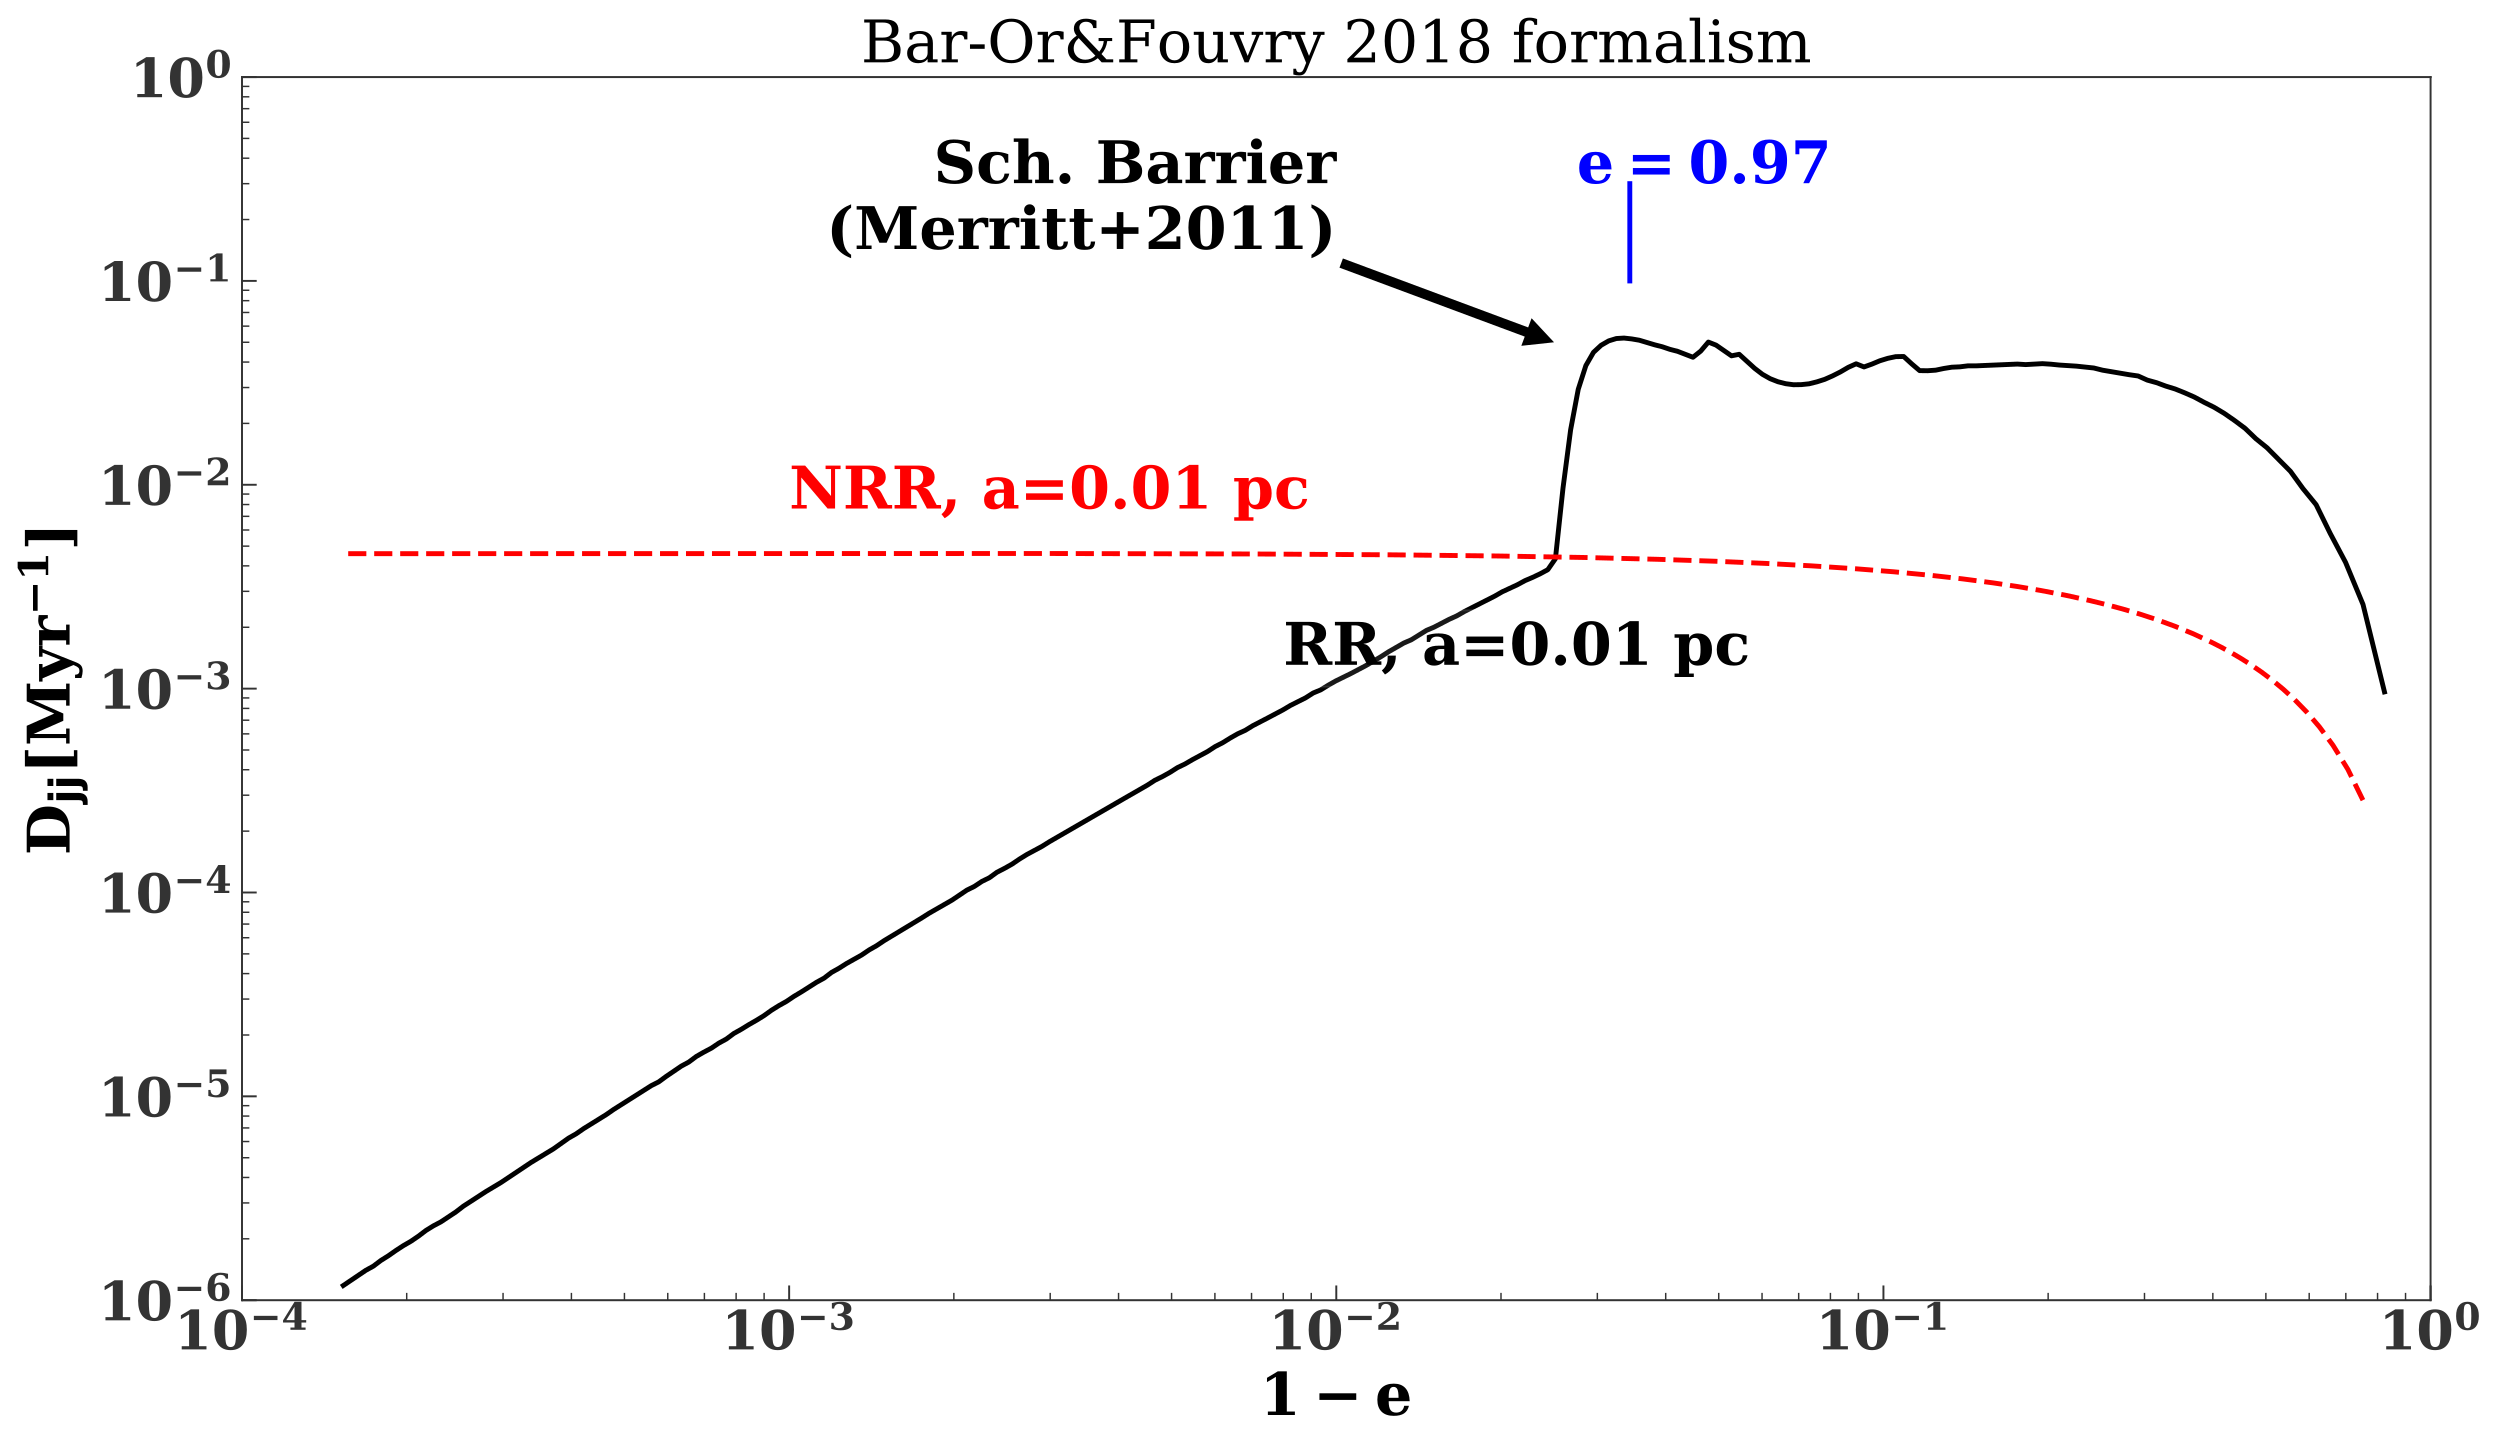 <?xml version="1.0" encoding="utf-8" standalone="no"?>
<!DOCTYPE svg PUBLIC "-//W3C//DTD SVG 1.1//EN"
  "http://www.w3.org/Graphics/SVG/1.1/DTD/svg11.dtd">
<!-- Created with matplotlib (https://matplotlib.org/) -->
<svg height="589.616pt" version="1.1" viewBox="0 0 1019.84 589.616" width="1019.84pt" xmlns="http://www.w3.org/2000/svg" xmlns:xlink="http://www.w3.org/1999/xlink">
 <defs>
  <style type="text/css">
*{stroke-linecap:butt;stroke-linejoin:round;}
  </style>
 </defs>
 <g id="figure_1">
  <g id="patch_1">
   <path d="M 0 589.616 
L 1019.84 589.616 
L 1019.84 0 
L 0 0 
z
" style="fill:#ffffff;"/>
  </g>
  <g id="axes_1">
   <g id="patch_2">
    <path d="M 98.72 530.396 
L 991.52 530.396 
L 991.52 31.436 
L 98.72 31.436 
z
" style="fill:#ffffff;"/>
   </g>
   <g id="matplotlib.axis_1">
    <g id="xtick_1">
     <g id="line2d_1">
      <defs>
       <path d="M 0 0 
L 0 -6 
" id="mf9c01fe1f0" style="stroke:#333333;stroke-width:0.8;"/>
      </defs>
      <g>
       <use style="fill:#333333;stroke:#333333;stroke-width:0.8;" x="98.72" xlink:href="#mf9c01fe1f0" y="530.396"/>
      </g>
     </g>
     <g id="text_1">
      <!-- $\mathdefault{10^{-4}}$ -->
      <defs>
       <path d="M 13.719 0 
L 13.719 5.906 
L 27.391 5.906 
L 27.391 64.891 
L 12.203 55.906 
L 12.203 63.188 
L 30.516 74.219 
L 45.906 74.219 
L 45.906 5.906 
L 59.625 5.906 
L 59.625 0 
z
" id="DejaVuSerif-Bold-49"/>
       <path d="M 34.812 4.297 
Q 40.672 4.297 42.844 9.609 
Q 45.016 14.938 45.016 36.375 
Q 45.016 57.672 42.844 63.078 
Q 40.672 68.5 34.812 68.5 
Q 28.953 68.5 26.781 63.172 
Q 24.609 57.859 24.609 36.375 
Q 24.609 14.938 26.781 9.609 
Q 28.953 4.297 34.812 4.297 
z
M 34.812 -1.422 
Q 20.219 -1.422 12.453 8.312 
Q 4.688 18.062 4.688 36.375 
Q 4.688 54.688 12.453 64.453 
Q 20.219 74.219 34.812 74.219 
Q 49.359 74.219 57.125 64.453 
Q 64.891 54.688 64.891 36.375 
Q 64.891 18.062 57.125 8.312 
Q 49.359 -1.422 34.812 -1.422 
z
" id="DejaVuSerif-Bold-48"/>
       <path d="M 10.594 36.922 
L 73.188 36.922 
L 73.188 25.688 
L 10.594 25.688 
z
" id="DejaVuSerif-Bold-8722"/>
       <path d="M 63.812 0 
L 23.688 0 
L 23.688 5.906 
L 34.516 5.906 
L 34.516 19.188 
L 4.109 19.188 
L 4.109 24.812 
L 34.625 74.219 
L 52.984 74.219 
L 52.984 25.484 
L 65.484 25.484 
L 65.484 19.188 
L 52.984 19.188 
L 52.984 5.906 
L 63.812 5.906 
z
M 34.516 25.484 
L 34.516 60.891 
L 12.797 25.484 
z
" id="DejaVuSerif-Bold-52"/>
      </defs>
      <g style="fill:#333333;" transform="translate(71.11 550.613)scale(0.22 -0.22)">
       <use transform="translate(0 0.713)" xlink:href="#DejaVuSerif-Bold-49"/>
       <use transform="translate(69.58 0.713)" xlink:href="#DejaVuSerif-Bold-48"/>
       <use transform="translate(140.069 37.047)scale(0.7)" xlink:href="#DejaVuSerif-Bold-8722"/>
       <use transform="translate(198.721 37.047)scale(0.7)" xlink:href="#DejaVuSerif-Bold-52"/>
      </g>
     </g>
    </g>
    <g id="xtick_2">
     <g id="line2d_2">
      <g>
       <use style="fill:#333333;stroke:#333333;stroke-width:0.8;" x="321.92" xlink:href="#mf9c01fe1f0" y="530.396"/>
      </g>
     </g>
     <g id="text_2">
      <!-- $\mathdefault{10^{-3}}$ -->
      <defs>
       <path d="M 8.594 70.797 
Q 15.047 72.516 21.094 73.359 
Q 27.156 74.219 32.906 74.219 
Q 46.094 74.219 53.141 69.5 
Q 60.203 64.797 60.203 56 
Q 60.203 49.422 56.141 45.312 
Q 52.094 41.219 44.281 39.797 
Q 53.812 38.281 58.5 33.297 
Q 63.188 28.328 63.188 19.672 
Q 63.188 9.469 55.094 4.016 
Q 47.016 -1.422 31.688 -1.422 
Q 25.922 -1.422 19.797 -0.438 
Q 13.672 0.531 6.984 2.484 
L 6.984 18.5 
L 12.891 18.5 
Q 13.422 11.578 17.234 7.938 
Q 21.047 4.297 27.781 4.297 
Q 35.203 4.297 39.25 8.422 
Q 43.312 12.547 43.312 20.125 
Q 43.312 28.031 39.078 32.328 
Q 34.859 36.625 27.094 36.625 
L 23.875 36.625 
L 23.875 42.484 
L 26.422 42.484 
Q 33.594 42.484 37.203 45.797 
Q 40.828 49.125 40.828 55.719 
Q 40.828 61.922 37.422 65.203 
Q 34.031 68.5 27.688 68.5 
Q 21.922 68.5 18.547 65.344 
Q 15.188 62.203 14.5 56.203 
L 8.594 56.203 
z
" id="DejaVuSerif-Bold-51"/>
      </defs>
      <g style="fill:#333333;" transform="translate(294.31 550.613)scale(0.22 -0.22)">
       <use transform="translate(0 0.713)" xlink:href="#DejaVuSerif-Bold-49"/>
       <use transform="translate(69.58 0.713)" xlink:href="#DejaVuSerif-Bold-48"/>
       <use transform="translate(140.069 37.047)scale(0.7)" xlink:href="#DejaVuSerif-Bold-8722"/>
       <use transform="translate(198.721 37.047)scale(0.7)" xlink:href="#DejaVuSerif-Bold-51"/>
      </g>
     </g>
    </g>
    <g id="xtick_3">
     <g id="line2d_3">
      <g>
       <use style="fill:#333333;stroke:#333333;stroke-width:0.8;" x="545.12" xlink:href="#mf9c01fe1f0" y="530.396"/>
      </g>
     </g>
     <g id="text_3">
      <!-- $\mathdefault{10^{-2}}$ -->
      <defs>
       <path d="M 13.188 54.891 
L 7.328 54.891 
L 7.328 70.609 
Q 13.281 72.406 19.109 73.312 
Q 24.953 74.219 30.906 74.219 
Q 44.828 74.219 52.609 68.531 
Q 60.406 62.844 60.406 52.688 
Q 60.406 45.453 56.109 39.719 
Q 51.812 33.984 39.703 26.125 
L 19.391 12.797 
L 53.906 12.797 
L 53.906 21.391 
L 60.594 21.391 
L 60.594 0 
L 6.688 0 
L 6.688 11.922 
L 17.484 19.391 
Q 31.297 28.906 35.891 35.594 
Q 40.484 42.281 40.484 51.219 
Q 40.484 59.672 36.984 64.078 
Q 33.5 68.5 26.812 68.5 
Q 21.047 68.5 17.578 65.016 
Q 14.109 61.531 13.188 54.891 
z
" id="DejaVuSerif-Bold-50"/>
      </defs>
      <g style="fill:#333333;" transform="translate(517.51 550.613)scale(0.22 -0.22)">
       <use transform="translate(0 0.713)" xlink:href="#DejaVuSerif-Bold-49"/>
       <use transform="translate(69.58 0.713)" xlink:href="#DejaVuSerif-Bold-48"/>
       <use transform="translate(140.069 37.047)scale(0.7)" xlink:href="#DejaVuSerif-Bold-8722"/>
       <use transform="translate(198.721 37.047)scale(0.7)" xlink:href="#DejaVuSerif-Bold-50"/>
      </g>
     </g>
    </g>
    <g id="xtick_4">
     <g id="line2d_4">
      <g>
       <use style="fill:#333333;stroke:#333333;stroke-width:0.8;" x="768.32" xlink:href="#mf9c01fe1f0" y="530.396"/>
      </g>
     </g>
     <g id="text_4">
      <!-- $\mathdefault{10^{-1}}$ -->
      <g style="fill:#333333;" transform="translate(740.71 550.613)scale(0.22 -0.22)">
       <use transform="translate(0 0.713)" xlink:href="#DejaVuSerif-Bold-49"/>
       <use transform="translate(69.58 0.713)" xlink:href="#DejaVuSerif-Bold-48"/>
       <use transform="translate(140.069 37.047)scale(0.7)" xlink:href="#DejaVuSerif-Bold-8722"/>
       <use transform="translate(198.721 37.047)scale(0.7)" xlink:href="#DejaVuSerif-Bold-49"/>
      </g>
     </g>
    </g>
    <g id="xtick_5">
     <g id="line2d_5">
      <g>
       <use style="fill:#333333;stroke:#333333;stroke-width:0.8;" x="991.52" xlink:href="#mf9c01fe1f0" y="530.396"/>
      </g>
     </g>
     <g id="text_5">
      <!-- $\mathdefault{10^{0}}$ -->
      <g style="fill:#333333;" transform="translate(970.4 550.613)scale(0.22 -0.22)">
       <use transform="translate(0 0.713)" xlink:href="#DejaVuSerif-Bold-49"/>
       <use transform="translate(69.58 0.713)" xlink:href="#DejaVuSerif-Bold-48"/>
       <use transform="translate(140.069 37.047)scale(0.7)" xlink:href="#DejaVuSerif-Bold-48"/>
      </g>
     </g>
    </g>
    <g id="xtick_6">
     <g id="line2d_6">
      <defs>
       <path d="M 0 0 
L 0 -3 
" id="m0c59071bbe" style="stroke:#333333;stroke-width:0.6;"/>
      </defs>
      <g>
       <use style="fill:#333333;stroke:#333333;stroke-width:0.6;" x="165.91" xlink:href="#m0c59071bbe" y="530.396"/>
      </g>
     </g>
    </g>
    <g id="xtick_7">
     <g id="line2d_7">
      <g>
       <use style="fill:#333333;stroke:#333333;stroke-width:0.6;" x="205.213" xlink:href="#m0c59071bbe" y="530.396"/>
      </g>
     </g>
    </g>
    <g id="xtick_8">
     <g id="line2d_8">
      <g>
       <use style="fill:#333333;stroke:#333333;stroke-width:0.6;" x="233.1" xlink:href="#m0c59071bbe" y="530.396"/>
      </g>
     </g>
    </g>
    <g id="xtick_9">
     <g id="line2d_9">
      <g>
       <use style="fill:#333333;stroke:#333333;stroke-width:0.6;" x="254.73" xlink:href="#m0c59071bbe" y="530.396"/>
      </g>
     </g>
    </g>
    <g id="xtick_10">
     <g id="line2d_10">
      <g>
       <use style="fill:#333333;stroke:#333333;stroke-width:0.6;" x="272.403" xlink:href="#m0c59071bbe" y="530.396"/>
      </g>
     </g>
    </g>
    <g id="xtick_11">
     <g id="line2d_11">
      <g>
       <use style="fill:#333333;stroke:#333333;stroke-width:0.6;" x="287.346" xlink:href="#m0c59071bbe" y="530.396"/>
      </g>
     </g>
    </g>
    <g id="xtick_12">
     <g id="line2d_12">
      <g>
       <use style="fill:#333333;stroke:#333333;stroke-width:0.6;" x="300.29" xlink:href="#m0c59071bbe" y="530.396"/>
      </g>
     </g>
    </g>
    <g id="xtick_13">
     <g id="line2d_13">
      <g>
       <use style="fill:#333333;stroke:#333333;stroke-width:0.6;" x="311.707" xlink:href="#m0c59071bbe" y="530.396"/>
      </g>
     </g>
    </g>
    <g id="xtick_14">
     <g id="line2d_14">
      <g>
       <use style="fill:#333333;stroke:#333333;stroke-width:0.6;" x="389.11" xlink:href="#m0c59071bbe" y="530.396"/>
      </g>
     </g>
    </g>
    <g id="xtick_15">
     <g id="line2d_15">
      <g>
       <use style="fill:#333333;stroke:#333333;stroke-width:0.6;" x="428.413" xlink:href="#m0c59071bbe" y="530.396"/>
      </g>
     </g>
    </g>
    <g id="xtick_16">
     <g id="line2d_16">
      <g>
       <use style="fill:#333333;stroke:#333333;stroke-width:0.6;" x="456.3" xlink:href="#m0c59071bbe" y="530.396"/>
      </g>
     </g>
    </g>
    <g id="xtick_17">
     <g id="line2d_17">
      <g>
       <use style="fill:#333333;stroke:#333333;stroke-width:0.6;" x="477.93" xlink:href="#m0c59071bbe" y="530.396"/>
      </g>
     </g>
    </g>
    <g id="xtick_18">
     <g id="line2d_18">
      <g>
       <use style="fill:#333333;stroke:#333333;stroke-width:0.6;" x="495.603" xlink:href="#m0c59071bbe" y="530.396"/>
      </g>
     </g>
    </g>
    <g id="xtick_19">
     <g id="line2d_19">
      <g>
       <use style="fill:#333333;stroke:#333333;stroke-width:0.6;" x="510.546" xlink:href="#m0c59071bbe" y="530.396"/>
      </g>
     </g>
    </g>
    <g id="xtick_20">
     <g id="line2d_20">
      <g>
       <use style="fill:#333333;stroke:#333333;stroke-width:0.6;" x="523.49" xlink:href="#m0c59071bbe" y="530.396"/>
      </g>
     </g>
    </g>
    <g id="xtick_21">
     <g id="line2d_21">
      <g>
       <use style="fill:#333333;stroke:#333333;stroke-width:0.6;" x="534.907" xlink:href="#m0c59071bbe" y="530.396"/>
      </g>
     </g>
    </g>
    <g id="xtick_22">
     <g id="line2d_22">
      <g>
       <use style="fill:#333333;stroke:#333333;stroke-width:0.6;" x="612.31" xlink:href="#m0c59071bbe" y="530.396"/>
      </g>
     </g>
    </g>
    <g id="xtick_23">
     <g id="line2d_23">
      <g>
       <use style="fill:#333333;stroke:#333333;stroke-width:0.6;" x="651.613" xlink:href="#m0c59071bbe" y="530.396"/>
      </g>
     </g>
    </g>
    <g id="xtick_24">
     <g id="line2d_24">
      <g>
       <use style="fill:#333333;stroke:#333333;stroke-width:0.6;" x="679.5" xlink:href="#m0c59071bbe" y="530.396"/>
      </g>
     </g>
    </g>
    <g id="xtick_25">
     <g id="line2d_25">
      <g>
       <use style="fill:#333333;stroke:#333333;stroke-width:0.6;" x="701.13" xlink:href="#m0c59071bbe" y="530.396"/>
      </g>
     </g>
    </g>
    <g id="xtick_26">
     <g id="line2d_26">
      <g>
       <use style="fill:#333333;stroke:#333333;stroke-width:0.6;" x="718.803" xlink:href="#m0c59071bbe" y="530.396"/>
      </g>
     </g>
    </g>
    <g id="xtick_27">
     <g id="line2d_27">
      <g>
       <use style="fill:#333333;stroke:#333333;stroke-width:0.6;" x="733.746" xlink:href="#m0c59071bbe" y="530.396"/>
      </g>
     </g>
    </g>
    <g id="xtick_28">
     <g id="line2d_28">
      <g>
       <use style="fill:#333333;stroke:#333333;stroke-width:0.6;" x="746.69" xlink:href="#m0c59071bbe" y="530.396"/>
      </g>
     </g>
    </g>
    <g id="xtick_29">
     <g id="line2d_29">
      <g>
       <use style="fill:#333333;stroke:#333333;stroke-width:0.6;" x="758.107" xlink:href="#m0c59071bbe" y="530.396"/>
      </g>
     </g>
    </g>
    <g id="xtick_30">
     <g id="line2d_30">
      <g>
       <use style="fill:#333333;stroke:#333333;stroke-width:0.6;" x="835.51" xlink:href="#m0c59071bbe" y="530.396"/>
      </g>
     </g>
    </g>
    <g id="xtick_31">
     <g id="line2d_31">
      <g>
       <use style="fill:#333333;stroke:#333333;stroke-width:0.6;" x="874.813" xlink:href="#m0c59071bbe" y="530.396"/>
      </g>
     </g>
    </g>
    <g id="xtick_32">
     <g id="line2d_32">
      <g>
       <use style="fill:#333333;stroke:#333333;stroke-width:0.6;" x="902.7" xlink:href="#m0c59071bbe" y="530.396"/>
      </g>
     </g>
    </g>
    <g id="xtick_33">
     <g id="line2d_33">
      <g>
       <use style="fill:#333333;stroke:#333333;stroke-width:0.6;" x="924.33" xlink:href="#m0c59071bbe" y="530.396"/>
      </g>
     </g>
    </g>
    <g id="xtick_34">
     <g id="line2d_34">
      <g>
       <use style="fill:#333333;stroke:#333333;stroke-width:0.6;" x="942.003" xlink:href="#m0c59071bbe" y="530.396"/>
      </g>
     </g>
    </g>
    <g id="xtick_35">
     <g id="line2d_35">
      <g>
       <use style="fill:#333333;stroke:#333333;stroke-width:0.6;" x="956.946" xlink:href="#m0c59071bbe" y="530.396"/>
      </g>
     </g>
    </g>
    <g id="xtick_36">
     <g id="line2d_36">
      <g>
       <use style="fill:#333333;stroke:#333333;stroke-width:0.6;" x="969.89" xlink:href="#m0c59071bbe" y="530.396"/>
      </g>
     </g>
    </g>
    <g id="xtick_37">
     <g id="line2d_37">
      <g>
       <use style="fill:#333333;stroke:#333333;stroke-width:0.6;" x="981.307" xlink:href="#m0c59071bbe" y="530.396"/>
      </g>
     </g>
    </g>
    <g id="text_6">
     <!-- $1-e$ -->
     <defs>
      <path d="M 40.094 29.297 
Q 40.094 39.547 38.188 43.672 
Q 36.281 47.797 31.688 47.797 
Q 27.25 47.797 25.312 43.75 
Q 23.391 39.703 23.391 30.172 
L 23.391 29.297 
z
M 59.078 23.484 
L 23.391 23.484 
L 23.391 23.094 
Q 23.391 13.031 26.406 8.562 
Q 29.438 4.109 36.188 4.109 
Q 41.797 4.109 45.266 7.078 
Q 48.734 10.062 49.703 15.719 
L 57.812 15.719 
Q 55.719 6.891 49.469 2.734 
Q 43.219 -1.422 31.984 -1.422 
Q 18.5 -1.422 11.297 5.688 
Q 4.109 12.797 4.109 25.984 
Q 4.109 38.875 11.469 46.094 
Q 18.844 53.328 31.984 53.328 
Q 44.875 53.328 51.75 45.734 
Q 58.641 38.141 59.078 23.484 
z
" id="DejaVuSerif-Bold-101"/>
     </defs>
     <g transform="translate(513.92 577.424)scale(0.24 -0.24)">
      <use transform="translate(0 0.781)" xlink:href="#DejaVuSerif-Bold-49"/>
      <use transform="translate(90.742 0.781)" xlink:href="#DejaVuSerif-Bold-8722"/>
      <use transform="translate(195.693 0.781)" xlink:href="#DejaVuSerif-Bold-101"/>
     </g>
    </g>
   </g>
   <g id="matplotlib.axis_2">
    <g id="ytick_1">
     <g id="line2d_38">
      <defs>
       <path d="M 0 0 
L 6 0 
" id="m701d5f6707" style="stroke:#333333;stroke-width:0.8;"/>
      </defs>
      <g>
       <use style="fill:#333333;stroke:#333333;stroke-width:0.8;" x="98.72" xlink:href="#m701d5f6707" y="530.396"/>
      </g>
     </g>
     <g id="text_7">
      <!-- $\mathdefault{10^{-6}}$ -->
      <defs>
       <path d="M 24.609 43.219 
Q 27.781 45.75 31.703 47.016 
Q 35.641 48.297 40.281 48.297 
Q 51.469 48.297 57.828 41.75 
Q 64.203 35.203 64.203 23.781 
Q 64.203 11.719 57.031 5.141 
Q 49.859 -1.422 36.625 -1.422 
Q 21.688 -1.422 13.984 7.594 
Q 6.297 16.609 6.297 34.078 
Q 6.297 53.953 14.844 64.078 
Q 23.391 74.219 40.188 74.219 
Q 44.578 74.219 49.609 73.484 
Q 54.641 72.75 60.406 71.297 
L 60.406 58.406 
L 54.5 58.406 
Q 53.266 63.375 49.875 65.938 
Q 46.484 68.5 41.109 68.5 
Q 32.422 68.5 28.531 62.547 
Q 24.656 56.594 24.609 43.219 
z
M 35.5 4.297 
Q 40.531 4.297 42.672 8.562 
Q 44.828 12.844 44.828 23.391 
Q 44.828 33.938 42.672 38.203 
Q 40.531 42.484 35.5 42.484 
Q 30.469 42.484 28.344 38.203 
Q 26.219 33.938 26.219 23.391 
Q 26.219 12.844 28.344 8.562 
Q 30.469 4.297 35.5 4.297 
z
" id="DejaVuSerif-Bold-54"/>
      </defs>
      <g style="fill:#333333;" transform="translate(40 538.755)scale(0.22 -0.22)">
       <use transform="translate(0 0.713)" xlink:href="#DejaVuSerif-Bold-49"/>
       <use transform="translate(69.58 0.713)" xlink:href="#DejaVuSerif-Bold-48"/>
       <use transform="translate(140.069 37.047)scale(0.7)" xlink:href="#DejaVuSerif-Bold-8722"/>
       <use transform="translate(198.721 37.047)scale(0.7)" xlink:href="#DejaVuSerif-Bold-54"/>
      </g>
     </g>
    </g>
    <g id="ytick_2">
     <g id="line2d_39">
      <g>
       <use style="fill:#333333;stroke:#333333;stroke-width:0.8;" x="98.72" xlink:href="#m701d5f6707" y="447.236"/>
      </g>
     </g>
     <g id="text_8">
      <!-- $\mathdefault{10^{-5}}$ -->
      <defs>
       <path d="M 56.391 72.906 
L 56.391 60.109 
L 17.391 60.109 
L 17.391 44.094 
Q 20.609 46.578 24.562 47.844 
Q 28.516 49.125 32.906 49.125 
Q 46.391 49.125 54.203 42.312 
Q 62.016 35.5 62.016 23.781 
Q 62.016 11.859 54.203 5.219 
Q 46.391 -1.422 32.328 -1.422 
Q 26.375 -1.422 20.484 -0.438 
Q 14.594 0.531 8.203 2.594 
L 8.203 18.5 
L 14.062 18.5 
Q 14.359 11.328 17.797 7.812 
Q 21.234 4.297 27.984 4.297 
Q 35.156 4.297 38.625 9.109 
Q 42.094 13.922 42.094 23.781 
Q 42.094 33.5 38.688 38.297 
Q 35.297 43.109 28.422 43.109 
Q 24.703 43.109 21.797 41.578 
Q 18.891 40.047 16.406 36.812 
L 11.531 36.812 
L 11.531 72.906 
z
" id="DejaVuSerif-Bold-53"/>
      </defs>
      <g style="fill:#333333;" transform="translate(40 455.595)scale(0.22 -0.22)">
       <use transform="translate(0 0.631)" xlink:href="#DejaVuSerif-Bold-49"/>
       <use transform="translate(69.58 0.631)" xlink:href="#DejaVuSerif-Bold-48"/>
       <use transform="translate(140.069 36.966)scale(0.7)" xlink:href="#DejaVuSerif-Bold-8722"/>
       <use transform="translate(198.721 36.966)scale(0.7)" xlink:href="#DejaVuSerif-Bold-53"/>
      </g>
     </g>
    </g>
    <g id="ytick_3">
     <g id="line2d_40">
      <g>
       <use style="fill:#333333;stroke:#333333;stroke-width:0.8;" x="98.72" xlink:href="#m701d5f6707" y="364.076"/>
      </g>
     </g>
     <g id="text_9">
      <!-- $\mathdefault{10^{-4}}$ -->
      <g style="fill:#333333;" transform="translate(40 372.435)scale(0.22 -0.22)">
       <use transform="translate(0 0.713)" xlink:href="#DejaVuSerif-Bold-49"/>
       <use transform="translate(69.58 0.713)" xlink:href="#DejaVuSerif-Bold-48"/>
       <use transform="translate(140.069 37.047)scale(0.7)" xlink:href="#DejaVuSerif-Bold-8722"/>
       <use transform="translate(198.721 37.047)scale(0.7)" xlink:href="#DejaVuSerif-Bold-52"/>
      </g>
     </g>
    </g>
    <g id="ytick_4">
     <g id="line2d_41">
      <g>
       <use style="fill:#333333;stroke:#333333;stroke-width:0.8;" x="98.72" xlink:href="#m701d5f6707" y="280.916"/>
      </g>
     </g>
     <g id="text_10">
      <!-- $\mathdefault{10^{-3}}$ -->
      <g style="fill:#333333;" transform="translate(40 289.275)scale(0.22 -0.22)">
       <use transform="translate(0 0.713)" xlink:href="#DejaVuSerif-Bold-49"/>
       <use transform="translate(69.58 0.713)" xlink:href="#DejaVuSerif-Bold-48"/>
       <use transform="translate(140.069 37.047)scale(0.7)" xlink:href="#DejaVuSerif-Bold-8722"/>
       <use transform="translate(198.721 37.047)scale(0.7)" xlink:href="#DejaVuSerif-Bold-51"/>
      </g>
     </g>
    </g>
    <g id="ytick_5">
     <g id="line2d_42">
      <g>
       <use style="fill:#333333;stroke:#333333;stroke-width:0.8;" x="98.72" xlink:href="#m701d5f6707" y="197.756"/>
      </g>
     </g>
     <g id="text_11">
      <!-- $\mathdefault{10^{-2}}$ -->
      <g style="fill:#333333;" transform="translate(40 206.115)scale(0.22 -0.22)">
       <use transform="translate(0 0.713)" xlink:href="#DejaVuSerif-Bold-49"/>
       <use transform="translate(69.58 0.713)" xlink:href="#DejaVuSerif-Bold-48"/>
       <use transform="translate(140.069 37.047)scale(0.7)" xlink:href="#DejaVuSerif-Bold-8722"/>
       <use transform="translate(198.721 37.047)scale(0.7)" xlink:href="#DejaVuSerif-Bold-50"/>
      </g>
     </g>
    </g>
    <g id="ytick_6">
     <g id="line2d_43">
      <g>
       <use style="fill:#333333;stroke:#333333;stroke-width:0.8;" x="98.72" xlink:href="#m701d5f6707" y="114.596"/>
      </g>
     </g>
     <g id="text_12">
      <!-- $\mathdefault{10^{-1}}$ -->
      <g style="fill:#333333;" transform="translate(40 122.955)scale(0.22 -0.22)">
       <use transform="translate(0 0.713)" xlink:href="#DejaVuSerif-Bold-49"/>
       <use transform="translate(69.58 0.713)" xlink:href="#DejaVuSerif-Bold-48"/>
       <use transform="translate(140.069 37.047)scale(0.7)" xlink:href="#DejaVuSerif-Bold-8722"/>
       <use transform="translate(198.721 37.047)scale(0.7)" xlink:href="#DejaVuSerif-Bold-49"/>
      </g>
     </g>
    </g>
    <g id="ytick_7">
     <g id="line2d_44">
      <g>
       <use style="fill:#333333;stroke:#333333;stroke-width:0.8;" x="98.72" xlink:href="#m701d5f6707" y="31.436"/>
      </g>
     </g>
     <g id="text_13">
      <!-- $\mathdefault{10^{0}}$ -->
      <g style="fill:#333333;" transform="translate(52.98 39.795)scale(0.22 -0.22)">
       <use transform="translate(0 0.713)" xlink:href="#DejaVuSerif-Bold-49"/>
       <use transform="translate(69.58 0.713)" xlink:href="#DejaVuSerif-Bold-48"/>
       <use transform="translate(140.069 37.047)scale(0.7)" xlink:href="#DejaVuSerif-Bold-48"/>
      </g>
     </g>
    </g>
    <g id="ytick_8">
     <g id="line2d_45">
      <defs>
       <path d="M 0 0 
L 3 0 
" id="mac2720a19c" style="stroke:#333333;stroke-width:0.6;"/>
      </defs>
      <g>
       <use style="fill:#333333;stroke:#333333;stroke-width:0.6;" x="98.72" xlink:href="#mac2720a19c" y="505.363"/>
      </g>
     </g>
    </g>
    <g id="ytick_9">
     <g id="line2d_46">
      <g>
       <use style="fill:#333333;stroke:#333333;stroke-width:0.6;" x="98.72" xlink:href="#mac2720a19c" y="490.719"/>
      </g>
     </g>
    </g>
    <g id="ytick_10">
     <g id="line2d_47">
      <g>
       <use style="fill:#333333;stroke:#333333;stroke-width:0.6;" x="98.72" xlink:href="#mac2720a19c" y="480.329"/>
      </g>
     </g>
    </g>
    <g id="ytick_11">
     <g id="line2d_48">
      <g>
       <use style="fill:#333333;stroke:#333333;stroke-width:0.6;" x="98.72" xlink:href="#mac2720a19c" y="472.27"/>
      </g>
     </g>
    </g>
    <g id="ytick_12">
     <g id="line2d_49">
      <g>
       <use style="fill:#333333;stroke:#333333;stroke-width:0.6;" x="98.72" xlink:href="#mac2720a19c" y="465.685"/>
      </g>
     </g>
    </g>
    <g id="ytick_13">
     <g id="line2d_50">
      <g>
       <use style="fill:#333333;stroke:#333333;stroke-width:0.6;" x="98.72" xlink:href="#mac2720a19c" y="460.118"/>
      </g>
     </g>
    </g>
    <g id="ytick_14">
     <g id="line2d_51">
      <g>
       <use style="fill:#333333;stroke:#333333;stroke-width:0.6;" x="98.72" xlink:href="#mac2720a19c" y="455.295"/>
      </g>
     </g>
    </g>
    <g id="ytick_15">
     <g id="line2d_52">
      <g>
       <use style="fill:#333333;stroke:#333333;stroke-width:0.6;" x="98.72" xlink:href="#mac2720a19c" y="451.041"/>
      </g>
     </g>
    </g>
    <g id="ytick_16">
     <g id="line2d_53">
      <g>
       <use style="fill:#333333;stroke:#333333;stroke-width:0.6;" x="98.72" xlink:href="#mac2720a19c" y="422.203"/>
      </g>
     </g>
    </g>
    <g id="ytick_17">
     <g id="line2d_54">
      <g>
       <use style="fill:#333333;stroke:#333333;stroke-width:0.6;" x="98.72" xlink:href="#mac2720a19c" y="407.559"/>
      </g>
     </g>
    </g>
    <g id="ytick_18">
     <g id="line2d_55">
      <g>
       <use style="fill:#333333;stroke:#333333;stroke-width:0.6;" x="98.72" xlink:href="#mac2720a19c" y="397.169"/>
      </g>
     </g>
    </g>
    <g id="ytick_19">
     <g id="line2d_56">
      <g>
       <use style="fill:#333333;stroke:#333333;stroke-width:0.6;" x="98.72" xlink:href="#mac2720a19c" y="389.11"/>
      </g>
     </g>
    </g>
    <g id="ytick_20">
     <g id="line2d_57">
      <g>
       <use style="fill:#333333;stroke:#333333;stroke-width:0.6;" x="98.72" xlink:href="#mac2720a19c" y="382.525"/>
      </g>
     </g>
    </g>
    <g id="ytick_21">
     <g id="line2d_58">
      <g>
       <use style="fill:#333333;stroke:#333333;stroke-width:0.6;" x="98.72" xlink:href="#mac2720a19c" y="376.958"/>
      </g>
     </g>
    </g>
    <g id="ytick_22">
     <g id="line2d_59">
      <g>
       <use style="fill:#333333;stroke:#333333;stroke-width:0.6;" x="98.72" xlink:href="#mac2720a19c" y="372.135"/>
      </g>
     </g>
    </g>
    <g id="ytick_23">
     <g id="line2d_60">
      <g>
       <use style="fill:#333333;stroke:#333333;stroke-width:0.6;" x="98.72" xlink:href="#mac2720a19c" y="367.881"/>
      </g>
     </g>
    </g>
    <g id="ytick_24">
     <g id="line2d_61">
      <g>
       <use style="fill:#333333;stroke:#333333;stroke-width:0.6;" x="98.72" xlink:href="#mac2720a19c" y="339.043"/>
      </g>
     </g>
    </g>
    <g id="ytick_25">
     <g id="line2d_62">
      <g>
       <use style="fill:#333333;stroke:#333333;stroke-width:0.6;" x="98.72" xlink:href="#mac2720a19c" y="324.399"/>
      </g>
     </g>
    </g>
    <g id="ytick_26">
     <g id="line2d_63">
      <g>
       <use style="fill:#333333;stroke:#333333;stroke-width:0.6;" x="98.72" xlink:href="#mac2720a19c" y="314.009"/>
      </g>
     </g>
    </g>
    <g id="ytick_27">
     <g id="line2d_64">
      <g>
       <use style="fill:#333333;stroke:#333333;stroke-width:0.6;" x="98.72" xlink:href="#mac2720a19c" y="305.95"/>
      </g>
     </g>
    </g>
    <g id="ytick_28">
     <g id="line2d_65">
      <g>
       <use style="fill:#333333;stroke:#333333;stroke-width:0.6;" x="98.72" xlink:href="#mac2720a19c" y="299.365"/>
      </g>
     </g>
    </g>
    <g id="ytick_29">
     <g id="line2d_66">
      <g>
       <use style="fill:#333333;stroke:#333333;stroke-width:0.6;" x="98.72" xlink:href="#mac2720a19c" y="293.798"/>
      </g>
     </g>
    </g>
    <g id="ytick_30">
     <g id="line2d_67">
      <g>
       <use style="fill:#333333;stroke:#333333;stroke-width:0.6;" x="98.72" xlink:href="#mac2720a19c" y="288.975"/>
      </g>
     </g>
    </g>
    <g id="ytick_31">
     <g id="line2d_68">
      <g>
       <use style="fill:#333333;stroke:#333333;stroke-width:0.6;" x="98.72" xlink:href="#mac2720a19c" y="284.721"/>
      </g>
     </g>
    </g>
    <g id="ytick_32">
     <g id="line2d_69">
      <g>
       <use style="fill:#333333;stroke:#333333;stroke-width:0.6;" x="98.72" xlink:href="#mac2720a19c" y="255.883"/>
      </g>
     </g>
    </g>
    <g id="ytick_33">
     <g id="line2d_70">
      <g>
       <use style="fill:#333333;stroke:#333333;stroke-width:0.6;" x="98.72" xlink:href="#mac2720a19c" y="241.239"/>
      </g>
     </g>
    </g>
    <g id="ytick_34">
     <g id="line2d_71">
      <g>
       <use style="fill:#333333;stroke:#333333;stroke-width:0.6;" x="98.72" xlink:href="#mac2720a19c" y="230.849"/>
      </g>
     </g>
    </g>
    <g id="ytick_35">
     <g id="line2d_72">
      <g>
       <use style="fill:#333333;stroke:#333333;stroke-width:0.6;" x="98.72" xlink:href="#mac2720a19c" y="222.79"/>
      </g>
     </g>
    </g>
    <g id="ytick_36">
     <g id="line2d_73">
      <g>
       <use style="fill:#333333;stroke:#333333;stroke-width:0.6;" x="98.72" xlink:href="#mac2720a19c" y="216.205"/>
      </g>
     </g>
    </g>
    <g id="ytick_37">
     <g id="line2d_74">
      <g>
       <use style="fill:#333333;stroke:#333333;stroke-width:0.6;" x="98.72" xlink:href="#mac2720a19c" y="210.638"/>
      </g>
     </g>
    </g>
    <g id="ytick_38">
     <g id="line2d_75">
      <g>
       <use style="fill:#333333;stroke:#333333;stroke-width:0.6;" x="98.72" xlink:href="#mac2720a19c" y="205.815"/>
      </g>
     </g>
    </g>
    <g id="ytick_39">
     <g id="line2d_76">
      <g>
       <use style="fill:#333333;stroke:#333333;stroke-width:0.6;" x="98.72" xlink:href="#mac2720a19c" y="201.561"/>
      </g>
     </g>
    </g>
    <g id="ytick_40">
     <g id="line2d_77">
      <g>
       <use style="fill:#333333;stroke:#333333;stroke-width:0.6;" x="98.72" xlink:href="#mac2720a19c" y="172.723"/>
      </g>
     </g>
    </g>
    <g id="ytick_41">
     <g id="line2d_78">
      <g>
       <use style="fill:#333333;stroke:#333333;stroke-width:0.6;" x="98.72" xlink:href="#mac2720a19c" y="158.079"/>
      </g>
     </g>
    </g>
    <g id="ytick_42">
     <g id="line2d_79">
      <g>
       <use style="fill:#333333;stroke:#333333;stroke-width:0.6;" x="98.72" xlink:href="#mac2720a19c" y="147.689"/>
      </g>
     </g>
    </g>
    <g id="ytick_43">
     <g id="line2d_80">
      <g>
       <use style="fill:#333333;stroke:#333333;stroke-width:0.6;" x="98.72" xlink:href="#mac2720a19c" y="139.63"/>
      </g>
     </g>
    </g>
    <g id="ytick_44">
     <g id="line2d_81">
      <g>
       <use style="fill:#333333;stroke:#333333;stroke-width:0.6;" x="98.72" xlink:href="#mac2720a19c" y="133.045"/>
      </g>
     </g>
    </g>
    <g id="ytick_45">
     <g id="line2d_82">
      <g>
       <use style="fill:#333333;stroke:#333333;stroke-width:0.6;" x="98.72" xlink:href="#mac2720a19c" y="127.478"/>
      </g>
     </g>
    </g>
    <g id="ytick_46">
     <g id="line2d_83">
      <g>
       <use style="fill:#333333;stroke:#333333;stroke-width:0.6;" x="98.72" xlink:href="#mac2720a19c" y="122.655"/>
      </g>
     </g>
    </g>
    <g id="ytick_47">
     <g id="line2d_84">
      <g>
       <use style="fill:#333333;stroke:#333333;stroke-width:0.6;" x="98.72" xlink:href="#mac2720a19c" y="118.401"/>
      </g>
     </g>
    </g>
    <g id="ytick_48">
     <g id="line2d_85">
      <g>
       <use style="fill:#333333;stroke:#333333;stroke-width:0.6;" x="98.72" xlink:href="#mac2720a19c" y="89.563"/>
      </g>
     </g>
    </g>
    <g id="ytick_49">
     <g id="line2d_86">
      <g>
       <use style="fill:#333333;stroke:#333333;stroke-width:0.6;" x="98.72" xlink:href="#mac2720a19c" y="74.919"/>
      </g>
     </g>
    </g>
    <g id="ytick_50">
     <g id="line2d_87">
      <g>
       <use style="fill:#333333;stroke:#333333;stroke-width:0.6;" x="98.72" xlink:href="#mac2720a19c" y="64.529"/>
      </g>
     </g>
    </g>
    <g id="ytick_51">
     <g id="line2d_88">
      <g>
       <use style="fill:#333333;stroke:#333333;stroke-width:0.6;" x="98.72" xlink:href="#mac2720a19c" y="56.47"/>
      </g>
     </g>
    </g>
    <g id="ytick_52">
     <g id="line2d_89">
      <g>
       <use style="fill:#333333;stroke:#333333;stroke-width:0.6;" x="98.72" xlink:href="#mac2720a19c" y="49.885"/>
      </g>
     </g>
    </g>
    <g id="ytick_53">
     <g id="line2d_90">
      <g>
       <use style="fill:#333333;stroke:#333333;stroke-width:0.6;" x="98.72" xlink:href="#mac2720a19c" y="44.318"/>
      </g>
     </g>
    </g>
    <g id="ytick_54">
     <g id="line2d_91">
      <g>
       <use style="fill:#333333;stroke:#333333;stroke-width:0.6;" x="98.72" xlink:href="#mac2720a19c" y="39.495"/>
      </g>
     </g>
    </g>
    <g id="ytick_55">
     <g id="line2d_92">
      <g>
       <use style="fill:#333333;stroke:#333333;stroke-width:0.6;" x="98.72" xlink:href="#mac2720a19c" y="35.241"/>
      </g>
     </g>
    </g>
    <g id="text_14">
     <!-- $D_{\rm jj} [Myr^{-1}]$ -->
     <defs>
      <path d="M 32.812 5.906 
L 39.594 5.906 
Q 51.031 5.906 56.328 13.234 
Q 61.625 20.562 61.625 36.531 
Q 61.625 52.391 56.344 59.688 
Q 51.078 67 39.594 67 
L 32.812 67 
z
M 4.688 0 
L 4.688 5.906 
L 14.016 5.906 
L 14.016 67 
L 4.688 67 
L 4.688 72.906 
L 42.094 72.906 
Q 61.719 72.906 72.109 63.531 
Q 82.516 54.156 82.516 36.531 
Q 82.516 18.797 72.094 9.391 
Q 61.672 0 42.094 0 
z
" id="DejaVuSerif-Bold-68"/>
      <path d="M 8.406 54.688 
L 25.875 54.688 
L 25.875 0.984 
Q 25.875 -10.016 20.594 -15.797 
Q 15.328 -21.578 5.328 -21.578 
L -3.328 -21.578 
L -3.328 -10.109 
L -0.297 -10.109 
Q 4.688 -10.109 6.547 -7.859 
Q 8.406 -5.609 8.406 0.984 
z
M 8.406 75.984 
L 25.875 75.984 
L 25.875 61.719 
L 8.406 61.719 
z
" id="DejaVuSans-Bold-106"/>
      <path d="M 12.5 75.984 
L 40.188 75.984 
L 40.188 70.125 
L 29.781 70.125 
L 29.781 -7.328 
L 40.188 -7.328 
L 40.188 -13.188 
L 12.5 -13.188 
z
" id="DejaVuSerif-Bold-91"/>
      <path d="M 4.203 0 
L 4.203 5.906 
L 13.484 5.906 
L 13.484 67 
L 4.203 67 
L 4.203 72.906 
L 34.281 72.906 
L 55.078 26.125 
L 75.984 72.906 
L 106 72.906 
L 106 67 
L 96.688 67 
L 96.688 5.906 
L 106 5.906 
L 106 0 
L 68.5 0 
L 68.5 5.906 
L 77.781 5.906 
L 77.781 61.531 
L 55.172 10.688 
L 42.828 10.688 
L 20.312 61.531 
L 20.312 5.906 
L 29.594 5.906 
L 29.594 0 
z
" id="DejaVuSerif-Bold-77"/>
      <path d="M 31.203 -11.719 
Q 28.859 -17.438 25.531 -19.828 
Q 22.219 -22.219 16.609 -22.219 
Q 14.203 -22.219 11.266 -21.672 
Q 8.344 -21.141 4.891 -20.125 
L 4.891 -9.281 
L 10.406 -9.328 
Q 10.547 -13.094 12.172 -14.891 
Q 13.812 -16.703 17.094 -16.703 
Q 20.266 -16.703 22.219 -14.969 
Q 24.172 -13.234 26.125 -8.406 
L 26.906 -6.594 
L 4.297 46 
L -1.312 46 
L -1.312 51.906 
L 28.609 51.906 
L 28.609 46 
L 22.406 46 
L 35.594 15.281 
L 47.906 46 
L 41.016 46 
L 41.016 51.906 
L 60.5 51.906 
L 60.5 46 
L 54.203 46 
z
" id="DejaVuSerif-Bold-121"/>
      <path d="M 53.719 52.484 
L 53.719 37.016 
L 48.188 37.016 
Q 47.906 41.156 45.953 43.188 
Q 44 45.219 40.281 45.219 
Q 34.625 45.219 31.344 40.234 
Q 28.078 35.25 28.078 26.422 
L 28.078 5.906 
L 37.5 5.906 
L 37.5 0 
L 3.422 0 
L 3.422 5.906 
L 10.797 5.906 
L 10.797 46 
L 2.875 46 
L 2.875 51.906 
L 28.078 51.906 
L 28.078 42.672 
Q 30.609 48.094 34.781 50.703 
Q 38.969 53.328 45.016 53.328 
Q 46.531 53.328 48.703 53.094 
Q 50.875 52.875 53.719 52.484 
z
" id="DejaVuSerif-Bold-114"/>
      <path d="M 34.812 75.984 
L 34.812 -13.188 
L 7.078 -13.188 
L 7.078 -7.328 
L 17.484 -7.328 
L 17.484 70.125 
L 7.078 70.125 
L 7.078 75.984 
z
" id="DejaVuSerif-Bold-93"/>
     </defs>
     <g transform="translate(28.56 348.836)rotate(-90)scale(0.24 -0.24)">
      <use transform="translate(0 0.713)" xlink:href="#DejaVuSerif-Bold-68"/>
      <use transform="translate(87.627 -14.859)scale(0.7)" xlink:href="#DejaVuSans-Bold-106"/>
      <use transform="translate(111.621 -14.859)scale(0.7)" xlink:href="#DejaVuSans-Bold-106"/>
      <use transform="translate(138.211 0.713)" xlink:href="#DejaVuSerif-Bold-91"/>
      <use transform="translate(185.525 0.713)" xlink:href="#DejaVuSerif-Bold-77"/>
      <use transform="translate(296.219 0.713)" xlink:href="#DejaVuSerif-Bold-121"/>
      <use transform="translate(354.324 0.713)" xlink:href="#DejaVuSerif-Bold-114"/>
      <use transform="translate(407.918 37.047)scale(0.7)" xlink:href="#DejaVuSerif-Bold-8722"/>
      <use transform="translate(466.57 37.047)scale(0.7)" xlink:href="#DejaVuSerif-Bold-49"/>
      <use transform="translate(517.872 0.713)" xlink:href="#DejaVuSerif-Bold-93"/>
     </g>
    </g>
   </g>
   <g id="line2d_93">
    <path clip-path="url(#p5b37b614c9)" d="M 140.035 524.412 
L 149.227 518.205 
L 152.291 516.521 
L 155.355 514.205 
L 158.419 512.284 
L 161.483 510.137 
L 164.547 508.144 
L 167.611 506.369 
L 170.675 504.288 
L 173.739 501.96 
L 176.803 500.065 
L 179.867 498.442 
L 185.995 494.379 
L 189.059 492.022 
L 198.251 486.057 
L 204.379 482.388 
L 216.636 474.207 
L 225.829 468.63 
L 231.957 464.276 
L 235.021 462.532 
L 238.086 460.407 
L 247.279 454.708 
L 250.343 452.585 
L 265.666 442.881 
L 268.73 441.33 
L 271.795 439.075 
L 277.924 434.909 
L 280.989 433.252 
L 284.053 430.964 
L 287.118 429.208 
L 290.183 427.588 
L 293.248 425.523 
L 296.313 423.859 
L 299.377 421.577 
L 302.442 419.863 
L 305.507 417.975 
L 308.572 416.223 
L 311.637 414.334 
L 314.702 412.129 
L 317.768 410.217 
L 320.833 408.505 
L 323.898 406.439 
L 326.963 404.601 
L 333.094 400.705 
L 336.159 399.026 
L 339.225 396.682 
L 342.29 394.972 
L 345.356 393.029 
L 351.487 389.585 
L 354.553 387.511 
L 357.619 385.764 
L 360.685 383.714 
L 376.016 374.452 
L 379.082 372.508 
L 388.282 367.236 
L 394.416 363.117 
L 397.483 361.602 
L 400.55 359.563 
L 403.617 358.056 
L 406.684 355.831 
L 409.752 354.249 
L 412.819 352.525 
L 415.887 350.443 
L 418.955 348.549 
L 425.091 345.251 
L 428.159 343.329 
L 458.85 325.575 
L 468.061 320.286 
L 471.131 318.299 
L 474.202 316.794 
L 477.274 315.078 
L 480.345 313.131 
L 483.417 311.652 
L 486.489 309.866 
L 492.633 306.558 
L 495.706 304.558 
L 498.779 302.985 
L 501.853 301.078 
L 504.926 299.333 
L 508 297.924 
L 511.075 296.033 
L 517.225 292.839 
L 523.376 289.584 
L 526.452 287.755 
L 532.606 284.664 
L 535.683 282.708 
L 538.761 281.424 
L 541.84 279.52 
L 544.918 277.774 
L 551.078 274.752 
L 557.239 271.496 
L 563.403 267.847 
L 566.485 265.859 
L 572.653 262.323 
L 575.737 260.985 
L 581.909 257.151 
L 584.996 255.848 
L 591.171 252.64 
L 594.26 251.239 
L 597.35 249.465 
L 609.719 243.197 
L 612.814 241.414 
L 619.006 238.539 
L 622.104 236.862 
L 625.203 235.537 
L 628.303 234.066 
L 631.404 232.394 
L 634.507 227.935 
L 637.611 199.058 
L 640.716 175.324 
L 643.822 158.806 
L 646.93 149.135 
L 650.04 143.731 
L 653.151 140.844 
L 656.264 139.054 
L 659.378 138.097 
L 662.494 137.909 
L 665.612 138.253 
L 668.731 138.788 
L 674.976 140.659 
L 678.102 141.458 
L 681.23 142.516 
L 684.359 143.329 
L 690.626 145.742 
L 693.763 143.24 
L 696.902 139.546 
L 700.044 140.791 
L 706.336 145.152 
L 709.487 144.53 
L 715.797 150.273 
L 718.957 152.693 
L 722.12 154.482 
L 725.287 155.726 
L 728.458 156.528 
L 731.632 156.947 
L 734.81 156.901 
L 737.993 156.564 
L 741.18 155.77 
L 744.371 154.749 
L 747.567 153.34 
L 750.767 151.723 
L 753.973 149.853 
L 757.184 148.406 
L 760.4 149.688 
L 763.622 148.532 
L 766.85 147.177 
L 770.085 146.181 
L 773.325 145.491 
L 776.573 145.425 
L 779.827 148.411 
L 783.089 151.189 
L 786.358 151.231 
L 789.636 151.004 
L 792.922 150.322 
L 796.217 149.792 
L 799.521 149.644 
L 802.835 149.234 
L 806.158 149.24 
L 822.951 148.521 
L 826.348 148.729 
L 833.187 148.346 
L 836.631 148.568 
L 840.092 148.918 
L 847.07 149.366 
L 854.132 150.118 
L 857.698 151.01 
L 868.556 152.853 
L 872.235 153.381 
L 875.948 155.057 
L 879.698 156.097 
L 883.489 157.498 
L 887.323 158.681 
L 891.205 160.24 
L 895.14 161.969 
L 899.134 164.119 
L 903.192 166.133 
L 907.324 168.609 
L 911.538 171.532 
L 915.845 174.741 
L 920.26 178.979 
L 924.801 182.651 
L 934.358 192.276 
L 939.447 199.295 
L 944.817 205.868 
L 950.562 217.573 
L 956.84 229.414 
L 963.957 246.58 
L 972.71 282.249 
L 972.71 282.249 
" style="fill:none;stroke:#000000;stroke-linecap:square;stroke-width:2;"/>
   </g>
   <g id="line2d_94">
    <path clip-path="url(#p5b37b614c9)" d="M 142.043 225.862 
L 427.167 225.79 
L 511.7 225.99 
L 567.219 226.326 
L 611.192 226.81 
L 646.515 227.422 
L 676.096 228.159 
L 699.893 228.958 
L 720.843 229.86 
L 738.921 230.829 
L 757.141 232.028 
L 772.458 233.248 
L 787.926 234.722 
L 800.432 236.127 
L 813.081 237.779 
L 822.679 239.216 
L 832.388 240.857 
L 842.229 242.741 
L 852.226 244.922 
L 858.991 246.573 
L 865.851 248.413 
L 872.818 250.475 
L 879.91 252.8 
L 887.148 255.444 
L 894.558 258.479 
L 902.177 262.007 
L 906.078 263.998 
L 910.051 266.171 
L 914.105 268.555 
L 918.25 271.188 
L 922.501 274.117 
L 926.874 277.406 
L 931.392 281.14 
L 936.085 285.439 
L 940.993 290.477 
L 946.176 296.525 
L 951.723 304.039 
L 957.786 313.868 
L 964.664 327.913 
L 964.664 327.913 
" style="fill:none;stroke:#ff0000;stroke-dasharray:7.4,3.2;stroke-dashoffset:0;stroke-width:2;"/>
   </g>
   <g id="line2d_95">
    <path clip-path="url(#p5b37b614c9)" d="M 664.856 114.596 
L 664.856 89.563 
L 664.856 74.919 
" style="fill:none;stroke:#0000ff;stroke-linecap:square;stroke-width:2;"/>
   </g>
   <g id="text_15">
    <g id="patch_3">
     <path d="M 317.84 216.51 
L 538.404 216.51 
L 538.404 185.122 
L 317.84 185.122 
z
" style="fill:#ffffff;opacity:0.1;stroke:#ffffff;stroke-linejoin:miter;"/>
    </g>
    <!-- NRR, a=0.01 pc -->
    <defs>
     <path d="M 4.391 0 
L 4.391 5.906 
L 13.719 5.906 
L 13.719 67 
L 4.391 67 
L 4.391 72.906 
L 27.203 72.906 
L 71.188 21.297 
L 71.188 67 
L 61.922 67 
L 61.922 72.906 
L 87.406 72.906 
L 87.406 67 
L 78.078 67 
L 78.078 0 
L 65.281 0 
L 20.609 52.688 
L 20.609 5.906 
L 29.891 5.906 
L 29.891 0 
z
" id="DejaVuSerif-Bold-78"/>
     <path d="M 53.078 35.594 
Q 57.422 34.969 60.391 32.719 
Q 63.375 30.469 65.578 26.219 
L 76.219 5.906 
L 83.688 5.906 
L 83.688 0 
L 59.719 0 
L 48.094 22.016 
Q 44.734 28.859 42.359 30.734 
Q 39.984 32.625 35.797 32.625 
L 32.812 32.625 
L 32.812 5.906 
L 42.188 5.906 
L 42.188 0 
L 4.688 0 
L 4.688 5.906 
L 14.016 5.906 
L 14.016 67 
L 4.688 67 
L 4.688 72.906 
L 46.297 72.906 
Q 58.984 72.906 65.891 67.797 
Q 72.797 62.703 72.797 53.328 
Q 72.797 45.703 67.891 41.281 
Q 62.984 36.859 53.078 35.594 
z
M 32.812 38.484 
L 39.203 38.484 
Q 46.047 38.484 49.734 42.188 
Q 53.422 45.906 53.422 52.781 
Q 53.422 59.672 49.734 63.328 
Q 46.047 67 39.203 67 
L 32.812 67 
z
" id="DejaVuSerif-Bold-82"/>
     <path d="M 1.312 -9.625 
Q 6.391 -5.516 8.781 -0.438 
Q 11.188 4.641 11.188 11.375 
L 11.188 15.578 
L 25.094 15.578 
L 25.094 15.188 
Q 25.094 4.391 20.578 -3.391 
Q 16.062 -11.188 6.688 -16.5 
z
" id="DejaVuSerif-Bold-44"/>
     <path id="DejaVuSerif-Bold-32"/>
     <path d="M 55.078 31.891 
L 55.078 5.906 
L 62.5 5.906 
L 62.5 0 
L 37.797 0 
L 37.797 6.594 
Q 34.375 2.484 30.172 0.531 
Q 25.984 -1.422 20.609 -1.422 
Q 12.641 -1.422 8.375 2.844 
Q 4.109 7.125 4.109 15.094 
Q 4.109 23.828 10.234 28.172 
Q 16.359 32.516 28.719 32.516 
L 37.797 32.516 
L 37.797 35.594 
Q 37.797 41.891 34.812 44.891 
Q 31.844 47.906 25.594 47.906 
Q 20.406 47.906 17.594 45.781 
Q 14.797 43.656 13.625 38.812 
L 8.109 38.812 
L 8.109 50 
Q 12.75 51.656 17.719 52.484 
Q 22.703 53.328 28.219 53.328 
Q 42.141 53.328 48.609 48.141 
Q 55.078 42.969 55.078 31.891 
z
M 37.797 16.312 
L 37.797 26.703 
L 31.297 26.703 
Q 26.469 26.703 23.875 24.062 
Q 21.297 21.438 21.297 16.5 
Q 21.297 11.578 23.172 9.125 
Q 25.047 6.688 28.906 6.688 
Q 32.906 6.688 35.344 9.328 
Q 37.797 11.969 37.797 16.312 
z
" id="DejaVuSerif-Bold-97"/>
     <path d="M 10.594 25.781 
L 73.188 25.781 
L 73.188 14.703 
L 10.594 14.703 
z
M 10.594 48 
L 73.188 48 
L 73.188 36.922 
L 10.594 36.922 
z
" id="DejaVuSerif-Bold-61"/>
     <path d="M 8.109 7.906 
Q 8.109 11.719 10.844 14.453 
Q 13.578 17.188 17.391 17.188 
Q 21.234 17.188 23.969 14.453 
Q 26.703 11.719 26.703 7.906 
Q 26.703 4.047 23.969 1.312 
Q 21.234 -1.422 17.391 -1.422 
Q 13.578 -1.422 10.844 1.312 
Q 8.109 4.047 8.109 7.906 
z
" id="DejaVuSerif-Bold-46"/>
     <path d="M 27 28.516 
L 27 23.391 
Q 27 14.312 29.312 10.25 
Q 31.641 6.203 36.812 6.203 
Q 42.141 6.203 44.312 10.5 
Q 46.484 14.797 46.484 25.984 
Q 46.484 37.156 44.312 41.422 
Q 42.141 45.703 36.812 45.703 
Q 31.641 45.703 29.312 41.641 
Q 27 37.594 27 28.516 
z
M 9.719 46 
L 2.297 46 
L 2.297 51.906 
L 27 51.906 
L 27 45.312 
Q 29.203 49.359 32.906 51.344 
Q 36.625 53.328 42.094 53.328 
Q 53.172 53.328 59.547 46.016 
Q 65.922 38.719 65.922 25.984 
Q 65.922 13.234 59.547 5.906 
Q 53.172 -1.422 42.094 -1.422 
Q 36.625 -1.422 32.906 0.562 
Q 29.203 2.547 27 6.594 
L 27 -14.891 
L 35.016 -14.891 
L 35.016 -20.797 
L 2.297 -20.797 
L 2.297 -14.891 
L 9.719 -14.891 
z
" id="DejaVuSerif-Bold-112"/>
     <path d="M 56.391 16.219 
Q 54.547 7.328 48.797 2.953 
Q 43.062 -1.422 33.203 -1.422 
Q 19.344 -1.422 11.719 5.75 
Q 4.109 12.938 4.109 25.984 
Q 4.109 38.875 11.625 46.094 
Q 19.141 53.328 32.516 53.328 
Q 37.938 53.328 43.453 52.297 
Q 48.969 51.266 54.688 49.219 
L 54.688 34.812 
L 49.219 34.812 
Q 48.438 41.406 45.359 44.594 
Q 42.281 47.797 36.719 47.797 
Q 29.5 47.797 26.438 42.906 
Q 23.391 38.031 23.391 25.984 
Q 23.391 14.203 26.359 9.156 
Q 29.344 4.109 36.078 4.109 
Q 41.312 4.109 44.453 7.234 
Q 47.609 10.359 48.297 16.219 
z
" id="DejaVuSerif-Bold-99"/>
    </defs>
    <g style="fill:#ff0000;" transform="translate(321.92 207.438)scale(0.24 -0.24)">
     <use xlink:href="#DejaVuSerif-Bold-78"/>
     <use x="91.406" xlink:href="#DejaVuSerif-Bold-82"/>
     <use x="174.512" xlink:href="#DejaVuSerif-Bold-82"/>
     <use x="257.617" xlink:href="#DejaVuSerif-Bold-44"/>
     <use x="292.432" xlink:href="#DejaVuSerif-Bold-32"/>
     <use x="327.246" xlink:href="#DejaVuSerif-Bold-97"/>
     <use x="392.041" xlink:href="#DejaVuSerif-Bold-61"/>
     <use x="475.83" xlink:href="#DejaVuSerif-Bold-48"/>
     <use x="545.41" xlink:href="#DejaVuSerif-Bold-46"/>
     <use x="580.225" xlink:href="#DejaVuSerif-Bold-48"/>
     <use x="649.805" xlink:href="#DejaVuSerif-Bold-49"/>
     <use x="719.385" xlink:href="#DejaVuSerif-Bold-32"/>
     <use x="754.199" xlink:href="#DejaVuSerif-Bold-112"/>
     <use x="824.121" xlink:href="#DejaVuSerif-Bold-99"/>
    </g>
   </g>
   <g id="text_16">
    <g id="patch_4">
     <path d="M 519.41 280.262 
L 718.036 280.262 
L 718.036 248.874 
L 519.41 248.874 
z
" style="fill:#ffffff;opacity:0.1;stroke:#ffffff;stroke-linejoin:miter;"/>
    </g>
    <!-- RR, a=0.01 pc -->
    <g transform="translate(523.49 271.19)scale(0.24 -0.24)">
     <use xlink:href="#DejaVuSerif-Bold-82"/>
     <use x="83.105" xlink:href="#DejaVuSerif-Bold-82"/>
     <use x="166.211" xlink:href="#DejaVuSerif-Bold-44"/>
     <use x="201.025" xlink:href="#DejaVuSerif-Bold-32"/>
     <use x="235.84" xlink:href="#DejaVuSerif-Bold-97"/>
     <use x="300.635" xlink:href="#DejaVuSerif-Bold-61"/>
     <use x="384.424" xlink:href="#DejaVuSerif-Bold-48"/>
     <use x="454.004" xlink:href="#DejaVuSerif-Bold-46"/>
     <use x="488.818" xlink:href="#DejaVuSerif-Bold-48"/>
     <use x="558.398" xlink:href="#DejaVuSerif-Bold-49"/>
     <use x="627.979" xlink:href="#DejaVuSerif-Bold-32"/>
     <use x="662.793" xlink:href="#DejaVuSerif-Bold-112"/>
     <use x="732.715" xlink:href="#DejaVuSerif-Bold-99"/>
    </g>
   </g>
   <g id="patch_5">
    <path d="M 98.72 530.396 
L 98.72 31.436 
" style="fill:none;stroke:#333333;stroke-linecap:square;stroke-linejoin:miter;stroke-width:0.8;"/>
   </g>
   <g id="patch_6">
    <path d="M 991.52 530.396 
L 991.52 31.436 
" style="fill:none;stroke:#333333;stroke-linecap:square;stroke-linejoin:miter;stroke-width:0.8;"/>
   </g>
   <g id="patch_7">
    <path d="M 98.72 530.396 
L 991.52 530.396 
" style="fill:none;stroke:#333333;stroke-linecap:square;stroke-linejoin:miter;stroke-width:0.8;"/>
   </g>
   <g id="patch_8">
    <path d="M 98.72 31.436 
L 991.52 31.436 
" style="fill:none;stroke:#333333;stroke-linecap:square;stroke-linejoin:miter;stroke-width:0.8;"/>
   </g>
   <g id="patch_9">
    <path d="M 547.815 105.441 
Q 585.603 119.505 623.39 133.569 
L 624.785 129.821 
Q 629.363 134.725 633.94 139.63 
Q 627.27 140.348 620.6 141.067 
L 621.995 137.318 
Q 584.208 123.254 546.42 109.19 
L 547.815 105.441 
z
"/>
   </g>
   <g id="text_17">
    <!-- Sch. Barrier -->
    <defs>
     <path d="M 7.719 3.516 
L 7.719 20.797 
L 13.922 20.797 
Q 15.328 12.594 20.594 8.547 
Q 25.875 4.5 35.203 4.5 
Q 42.781 4.5 46.734 7.375 
Q 50.688 10.25 50.688 15.828 
Q 50.688 20.219 48 22.656 
Q 45.312 25.094 36.922 27.203 
L 25.984 29.891 
Q 15.281 32.625 10.938 37.469 
Q 6.594 42.328 6.594 51.312 
Q 6.594 62.156 13.797 68.188 
Q 21 74.219 33.984 74.219 
Q 40.375 74.219 47.281 73.141 
Q 54.203 72.078 61.625 69.922 
L 61.625 53.812 
L 55.422 53.812 
Q 54 61.328 49.219 64.812 
Q 44.438 68.312 35.594 68.312 
Q 28.375 68.312 24.688 65.797 
Q 21 63.281 21 58.297 
Q 21 53.766 23.531 51.391 
Q 26.078 49.031 35.984 46.484 
L 46.922 43.797 
Q 57.078 41.266 61.641 35.891 
Q 66.219 30.516 66.219 21.094 
Q 66.219 10.062 58.594 4.312 
Q 50.984 -1.422 36.188 -1.422 
Q 29.047 -1.422 22.016 -0.188 
Q 14.984 1.031 7.719 3.516 
z
" id="DejaVuSerif-Bold-83"/>
     <path d="M 3.422 0 
L 3.422 5.906 
L 10.797 5.906 
L 10.797 70.125 
L 3.078 70.125 
L 3.078 75.984 
L 28.078 75.984 
L 28.078 44.578 
Q 31.203 49.219 35.203 51.266 
Q 39.203 53.328 45.312 53.328 
Q 54.047 53.328 58.516 48.172 
Q 62.984 43.016 62.984 33.016 
L 62.984 5.906 
L 70.406 5.906 
L 70.406 0 
L 39.406 0 
L 39.406 5.906 
L 45.703 5.906 
L 45.703 33.5 
Q 45.703 40.094 44.016 42.656 
Q 42.328 45.219 38.188 45.219 
Q 32.953 45.219 30.516 41.375 
Q 28.078 37.547 28.078 29.203 
L 28.078 5.906 
L 34.422 5.906 
L 34.422 0 
z
" id="DejaVuSerif-Bold-104"/>
     <path d="M 4.688 0 
L 4.688 5.906 
L 14.016 5.906 
L 14.016 67 
L 4.688 67 
L 4.688 72.906 
L 47.906 72.906 
Q 61.234 72.906 67.922 68.406 
Q 74.609 63.922 74.609 54.891 
Q 74.609 48.391 69.984 44.578 
Q 65.375 40.766 56.297 39.797 
Q 67.281 38.766 73.141 33.938 
Q 79 29.109 79 21.094 
Q 79 10.25 70.812 5.125 
Q 62.641 0 45.219 0 
z
M 32.812 42.484 
L 39.203 42.484 
Q 47.609 42.484 51.656 45.531 
Q 55.719 48.578 55.719 54.891 
Q 55.719 61.234 51.781 64.109 
Q 47.859 67 39.203 67 
L 32.812 67 
z
M 32.812 5.906 
L 39.797 5.906 
Q 49.125 5.906 53.609 9.609 
Q 58.109 13.328 58.109 21.094 
Q 58.109 28.906 53.562 32.766 
Q 49.031 36.625 39.797 36.625 
L 32.812 36.625 
z
" id="DejaVuSerif-Bold-66"/>
     <path d="M 9.188 66.609 
Q 9.188 70.562 11.922 73.266 
Q 14.656 75.984 18.609 75.984 
Q 22.469 75.984 25.172 73.266 
Q 27.875 70.562 27.875 66.609 
Q 27.875 62.75 25.172 60.031 
Q 22.469 57.328 18.609 57.328 
Q 14.656 57.328 11.922 60.016 
Q 9.188 62.703 9.188 66.609 
z
M 28.078 5.906 
L 35.5 5.906 
L 35.5 0 
L 3.422 0 
L 3.422 5.906 
L 10.797 5.906 
L 10.797 46 
L 3.422 46 
L 3.422 51.906 
L 28.078 51.906 
z
" id="DejaVuSerif-Bold-105"/>
    </defs>
    <g transform="translate(380.859 74.706)scale(0.24 -0.24)">
     <use xlink:href="#DejaVuSerif-Bold-83"/>
     <use x="72.217" xlink:href="#DejaVuSerif-Bold-99"/>
     <use x="133.105" xlink:href="#DejaVuSerif-Bold-104"/>
     <use x="205.811" xlink:href="#DejaVuSerif-Bold-46"/>
     <use x="240.625" xlink:href="#DejaVuSerif-Bold-32"/>
     <use x="275.439" xlink:href="#DejaVuSerif-Bold-66"/>
     <use x="359.961" xlink:href="#DejaVuSerif-Bold-97"/>
     <use x="424.756" xlink:href="#DejaVuSerif-Bold-114"/>
     <use x="477.441" xlink:href="#DejaVuSerif-Bold-114"/>
     <use x="530.127" xlink:href="#DejaVuSerif-Bold-105"/>
     <use x="568.115" xlink:href="#DejaVuSerif-Bold-101"/>
     <use x="631.738" xlink:href="#DejaVuSerif-Bold-114"/>
    </g>
    <!-- (Merritt+2011) -->
    <defs>
     <path d="M 42.094 -15.578 
Q 25.641 -9.469 17.531 1.906 
Q 9.422 13.281 9.422 30.172 
Q 9.422 47.078 17.422 58.297 
Q 25.438 69.531 42.094 75.984 
L 42.094 70.125 
Q 34.375 65.438 30.984 56.219 
Q 27.594 47.016 27.594 30.172 
Q 27.594 13.375 30.984 4.172 
Q 34.375 -5.031 42.094 -9.719 
z
" id="DejaVuSerif-Bold-40"/>
     <path d="M 9.906 46 
L 2.391 46 
L 2.391 51.906 
L 9.906 51.906 
L 9.906 68.016 
L 27.203 68.016 
L 27.203 51.906 
L 41.609 51.906 
L 41.609 46 
L 27.203 46 
L 27.203 14.203 
Q 27.203 7.422 28.266 5.766 
Q 29.344 4.109 32.172 4.109 
Q 35.297 4.109 36.812 6.203 
Q 38.328 8.297 38.422 12.703 
L 45.703 12.703 
Q 45.266 4.891 41.422 1.734 
Q 37.594 -1.422 28.219 -1.422 
Q 17.531 -1.422 13.719 1.922 
Q 9.906 5.281 9.906 14.203 
z
" id="DejaVuSerif-Bold-116"/>
     <path d="M 47.516 62.703 
L 47.516 37.016 
L 73.188 37.016 
L 73.188 25.781 
L 47.516 25.781 
L 47.516 0.094 
L 36.281 0.094 
L 36.281 25.781 
L 10.594 25.781 
L 10.594 37.016 
L 36.281 37.016 
L 36.281 62.703 
z
" id="DejaVuSerif-Bold-43"/>
     <path d="M 5.078 -15.578 
L 5.078 -9.719 
Q 12.797 -5.031 16.188 4.172 
Q 19.578 13.375 19.578 30.172 
Q 19.578 47.016 16.188 56.219 
Q 12.797 65.438 5.078 70.125 
L 5.078 75.984 
Q 21.734 69.531 29.766 58.297 
Q 37.797 47.078 37.797 30.172 
Q 37.797 13.281 29.656 1.906 
Q 21.531 -9.469 5.078 -15.578 
z
" id="DejaVuSerif-Bold-41"/>
    </defs>
    <g transform="translate(337.092 101.581)scale(0.24 -0.24)">
     <use xlink:href="#DejaVuSerif-Bold-40"/>
     <use x="47.314" xlink:href="#DejaVuSerif-Bold-77"/>
     <use x="158.008" xlink:href="#DejaVuSerif-Bold-101"/>
     <use x="221.631" xlink:href="#DejaVuSerif-Bold-114"/>
     <use x="274.316" xlink:href="#DejaVuSerif-Bold-114"/>
     <use x="327.002" xlink:href="#DejaVuSerif-Bold-105"/>
     <use x="364.99" xlink:href="#DejaVuSerif-Bold-116"/>
     <use x="411.182" xlink:href="#DejaVuSerif-Bold-116"/>
     <use x="457.373" xlink:href="#DejaVuSerif-Bold-43"/>
     <use x="541.162" xlink:href="#DejaVuSerif-Bold-50"/>
     <use x="610.742" xlink:href="#DejaVuSerif-Bold-48"/>
     <use x="680.322" xlink:href="#DejaVuSerif-Bold-49"/>
     <use x="749.902" xlink:href="#DejaVuSerif-Bold-49"/>
     <use x="819.482" xlink:href="#DejaVuSerif-Bold-41"/>
    </g>
   </g>
   <g id="text_18">
    <!-- $e=$0.97 -->
    <defs>
     <path d="M 34.078 68.5 
Q 29.047 68.5 26.922 64.234 
Q 24.812 59.969 24.812 49.422 
Q 24.812 38.875 26.922 34.594 
Q 29.047 30.328 34.078 30.328 
Q 39.109 30.328 41.25 34.594 
Q 43.406 38.875 43.406 49.422 
Q 43.406 59.969 41.25 64.234 
Q 39.109 68.5 34.078 68.5 
z
M 44.969 29.688 
Q 41.75 27.094 37.812 25.797 
Q 33.891 24.516 29.297 24.516 
Q 18.172 24.516 11.797 31.031 
Q 5.422 37.547 5.422 49.031 
Q 5.422 61.141 12.547 67.672 
Q 19.672 74.219 32.906 74.219 
Q 47.859 74.219 55.562 65.188 
Q 63.281 56.156 63.281 38.719 
Q 63.281 18.844 54.734 8.703 
Q 46.188 -1.422 29.391 -1.422 
Q 25 -1.422 19.969 -0.688 
Q 14.938 0.047 9.188 1.516 
L 9.188 14.406 
L 15.094 14.406 
Q 16.312 9.422 19.703 6.859 
Q 23.094 4.297 28.516 4.297 
Q 37.109 4.297 41.016 10.281 
Q 44.922 16.266 44.969 29.688 
z
" id="DejaVuSerif-Bold-57"/>
     <path d="M 61.281 60.5 
L 31.203 0 
L 21.297 0 
L 50.594 59.078 
L 14.594 59.078 
L 14.594 49.219 
L 7.906 49.219 
L 7.906 72.906 
L 61.281 72.906 
z
" id="DejaVuSerif-Bold-55"/>
    </defs>
    <g style="fill:#0000ff;" transform="translate(643.225 74.919)scale(0.24 -0.24)">
     <use transform="translate(0 0.781)" xlink:href="#DejaVuSerif-Bold-101"/>
     <use transform="translate(84.785 0.781)" xlink:href="#DejaVuSerif-Bold-61"/>
     <use transform="translate(189.736 0.781)" xlink:href="#DejaVuSerif-Bold-48"/>
     <use transform="translate(259.316 0.781)" xlink:href="#DejaVuSerif-Bold-46"/>
     <use transform="translate(294.131 0.781)" xlink:href="#DejaVuSerif-Bold-57"/>
     <use transform="translate(363.711 0.781)" xlink:href="#DejaVuSerif-Bold-55"/>
    </g>
   </g>
   <g id="text_19">
    <!-- Bar-Or&amp;Fouvry 2018 formalism -->
    <defs>
     <path d="M 24.703 5.172 
L 39.312 5.172 
Q 48.094 5.172 52.141 8.984 
Q 56.203 12.797 56.203 21.094 
Q 56.203 29.344 52.172 33.125 
Q 48.141 36.922 39.312 36.922 
L 24.703 36.922 
z
M 24.703 42.094 
L 37.109 42.094 
Q 45.125 42.094 48.797 45.172 
Q 52.484 48.25 52.484 54.891 
Q 52.484 61.578 48.797 64.625 
Q 45.125 67.672 37.109 67.672 
L 24.703 67.672 
z
M 5.516 0 
L 5.516 5.172 
L 14.797 5.172 
L 14.797 67.672 
L 5.516 67.672 
L 5.516 72.906 
L 41.5 72.906 
Q 52.547 72.906 58.125 68.391 
Q 63.719 63.875 63.719 54.891 
Q 63.719 48.391 59.828 44.531 
Q 55.953 40.672 48.484 39.797 
Q 57.766 38.625 62.578 33.859 
Q 67.391 29.109 67.391 21.094 
Q 67.391 10.25 60.547 5.125 
Q 53.719 0 39.203 0 
z
" id="DejaVuSerif-66"/>
     <path d="M 39.797 16.312 
L 39.797 27.297 
L 28.219 27.297 
Q 21.531 27.297 18.25 24.406 
Q 14.984 21.531 14.984 15.578 
Q 14.984 10.156 18.297 6.984 
Q 21.625 3.812 27.297 3.812 
Q 32.906 3.812 36.344 7.281 
Q 39.797 10.75 39.797 16.312 
z
M 48.781 32.422 
L 48.781 5.172 
L 56.781 5.172 
L 56.781 0 
L 39.797 0 
L 39.797 5.609 
Q 36.812 2 32.906 0.281 
Q 29 -1.422 23.781 -1.422 
Q 15.141 -1.422 10.062 3.172 
Q 4.984 7.766 4.984 15.578 
Q 4.984 23.641 10.797 28.078 
Q 16.609 32.516 27.203 32.516 
L 39.797 32.516 
L 39.797 36.078 
Q 39.797 42 36.203 45.234 
Q 32.625 48.484 26.125 48.484 
Q 20.75 48.484 17.578 46.047 
Q 14.406 43.609 13.625 38.812 
L 8.984 38.812 
L 8.984 49.312 
Q 13.672 51.312 18.094 52.312 
Q 22.516 53.328 26.703 53.328 
Q 37.5 53.328 43.141 47.969 
Q 48.781 42.625 48.781 32.422 
z
" id="DejaVuSerif-97"/>
     <path d="M 47.797 52 
L 47.797 39.016 
L 42.625 39.016 
Q 42.391 42.875 40.484 44.781 
Q 38.578 46.688 34.906 46.688 
Q 28.266 46.688 24.719 42.094 
Q 21.188 37.5 21.188 28.906 
L 21.188 5.172 
L 31.594 5.172 
L 31.594 0 
L 4.109 0 
L 4.109 5.172 
L 12.203 5.172 
L 12.203 46.781 
L 3.609 46.781 
L 3.609 51.906 
L 21.188 51.906 
L 21.188 42.672 
Q 23.828 48.094 27.969 50.703 
Q 32.125 53.328 38.094 53.328 
Q 40.281 53.328 42.703 52.984 
Q 45.125 52.641 47.797 52 
z
" id="DejaVuSerif-114"/>
     <path d="M 4.391 30.609 
L 29.391 30.609 
L 29.391 23 
L 4.391 23 
z
" id="DejaVuSerif-45"/>
     <path d="M 41.016 3.812 
Q 52.984 3.812 59.078 12.031 
Q 65.188 20.266 65.188 36.375 
Q 65.188 52.547 59.078 60.766 
Q 52.984 69 41.016 69 
Q 29 69 22.891 60.766 
Q 16.797 52.547 16.797 36.375 
Q 16.797 20.266 22.891 12.031 
Q 29 3.812 41.016 3.812 
z
M 41.016 -1.422 
Q 33.594 -1.422 27.359 1.016 
Q 21.141 3.469 16.406 8.203 
Q 10.938 13.672 8.266 20.609 
Q 5.609 27.547 5.609 36.375 
Q 5.609 45.219 8.266 52.172 
Q 10.938 59.125 16.406 64.594 
Q 21.188 69.391 27.344 71.797 
Q 33.5 74.219 41.016 74.219 
Q 56.891 74.219 66.656 63.812 
Q 76.422 53.422 76.422 36.375 
Q 76.422 27.641 73.734 20.625 
Q 71.047 13.625 65.578 8.203 
Q 60.797 3.422 54.641 1 
Q 48.484 -1.422 41.016 -1.422 
z
" id="DejaVuSerif-79"/>
     <path d="M 54 11.281 
L 25.594 41.219 
Q 21.344 37.406 19.219 32.984 
Q 17.094 28.562 17.094 23.578 
Q 17.094 15.484 22.703 9.984 
Q 28.328 4.5 36.719 4.5 
Q 41.703 4.5 46.109 6.219 
Q 50.531 7.953 54 11.281 
z
M 84.281 0 
L 64.703 0 
L 58.016 7.078 
Q 52.875 2.781 47.062 0.672 
Q 41.266 -1.422 34.516 -1.422 
Q 21.922 -1.422 14.547 5.016 
Q 7.172 11.469 7.172 22.516 
Q 7.172 29 10.906 34.641 
Q 14.656 40.281 22.219 45.219 
Q 19.734 48.188 18.562 51.141 
Q 17.391 54.109 17.391 57.328 
Q 17.391 65.094 22.969 69.656 
Q 28.562 74.219 38.188 74.219 
Q 41.453 74.219 45.828 73.391 
Q 50.203 72.562 55.812 70.906 
L 55.812 58.297 
L 50.297 58.297 
Q 49.609 63.531 46.484 66.266 
Q 43.359 69 37.984 69 
Q 32.953 69 29.828 66.234 
Q 26.703 63.484 26.703 59.078 
Q 26.703 56.109 28.359 53.156 
Q 30.031 50.203 35.297 44.672 
L 60.5 18.109 
Q 63.875 22.016 65.797 26.531 
Q 67.719 31.062 68.219 36.188 
L 59.422 36.188 
L 59.422 41.406 
L 82.516 41.406 
L 82.516 36.188 
L 74.125 36.188 
Q 73.297 29.828 70.875 24.312 
Q 68.453 18.797 64.406 14.109 
L 72.797 5.172 
L 84.281 5.172 
z
" id="DejaVuSerif-38"/>
     <path d="M 5.516 0 
L 5.516 5.172 
L 14.797 5.172 
L 14.797 67.672 
L 5.516 67.672 
L 5.516 72.906 
L 65.188 72.906 
L 65.188 56.688 
L 59.188 56.688 
L 59.188 66.891 
L 24.703 66.891 
L 24.703 42.484 
L 49.609 42.484 
L 49.609 51.609 
L 55.609 51.609 
L 55.609 27.391 
L 49.609 27.391 
L 49.609 36.531 
L 24.703 36.531 
L 24.703 5.172 
L 36.375 5.172 
L 36.375 0 
z
" id="DejaVuSerif-70"/>
     <path d="M 30.078 3.422 
Q 37.312 3.422 40.984 9.125 
Q 44.672 14.844 44.672 25.984 
Q 44.672 37.109 40.984 42.797 
Q 37.312 48.484 30.078 48.484 
Q 22.859 48.484 19.172 42.797 
Q 15.484 37.109 15.484 25.984 
Q 15.484 14.844 19.188 9.125 
Q 22.906 3.422 30.078 3.422 
z
M 30.078 -1.422 
Q 18.75 -1.422 11.859 6.078 
Q 4.984 13.578 4.984 25.984 
Q 4.984 38.375 11.844 45.844 
Q 18.703 53.328 30.078 53.328 
Q 41.453 53.328 48.312 45.844 
Q 55.172 38.375 55.172 25.984 
Q 55.172 13.578 48.312 6.078 
Q 41.453 -1.422 30.078 -1.422 
z
" id="DejaVuSerif-111"/>
     <path d="M 35.406 51.906 
L 52.203 51.906 
L 52.203 5.172 
L 60.688 5.172 
L 60.688 0 
L 43.219 0 
L 43.219 9.188 
Q 40.719 4 36.766 1.281 
Q 32.812 -1.422 27.594 -1.422 
Q 18.953 -1.422 14.875 3.484 
Q 10.797 8.406 10.797 18.891 
L 10.797 46.688 
L 2.688 46.688 
L 2.688 51.906 
L 19.828 51.906 
L 19.828 21.688 
Q 19.828 12.203 22.141 8.688 
Q 24.469 5.172 30.422 5.172 
Q 36.672 5.172 39.938 9.766 
Q 43.219 14.359 43.219 23.094 
L 43.219 46.688 
L 35.406 46.688 
z
" id="DejaVuSerif-117"/>
     <path d="M 24.703 0 
L 5.609 46.688 
L -0.297 46.688 
L -0.297 51.906 
L 23.578 51.906 
L 23.578 46.688 
L 15.281 46.688 
L 29.891 10.984 
L 44.484 46.688 
L 36.719 46.688 
L 36.719 51.906 
L 56.203 51.906 
L 56.203 46.688 
L 50.391 46.688 
L 31.297 0 
z
" id="DejaVuSerif-118"/>
     <path d="M 21.578 -9.516 
L 25 -0.875 
L 5.609 46.688 
L -0.297 46.688 
L -0.297 51.906 
L 23.578 51.906 
L 23.578 46.688 
L 15.281 46.688 
L 29.891 10.984 
L 44.484 46.688 
L 36.719 46.688 
L 36.719 51.906 
L 56.203 51.906 
L 56.203 46.688 
L 50.391 46.688 
L 26.609 -11.719 
Q 24.172 -17.781 21.188 -20 
Q 18.219 -22.219 12.797 -22.219 
Q 10.5 -22.219 8.078 -21.828 
Q 5.672 -21.438 3.219 -20.703 
L 3.219 -10.797 
L 7.812 -10.797 
Q 8.109 -14.109 9.5 -15.547 
Q 10.891 -17 13.812 -17 
Q 16.5 -17 18.141 -15.5 
Q 19.781 -14.016 21.578 -9.516 
z
" id="DejaVuSerif-121"/>
     <path id="DejaVuSerif-32"/>
     <path d="M 12.797 55.516 
L 7.328 55.516 
L 7.328 68.5 
Q 12.547 71.297 17.844 72.75 
Q 23.141 74.219 28.219 74.219 
Q 39.594 74.219 46.188 68.703 
Q 52.781 63.188 52.781 53.719 
Q 52.781 43.016 37.844 28.125 
Q 36.672 27 36.078 26.422 
L 17.672 8.016 
L 48.094 8.016 
L 48.094 17 
L 53.812 17 
L 53.812 0 
L 6.781 0 
L 6.781 5.328 
L 28.906 27.391 
Q 36.234 34.719 39.359 40.844 
Q 42.484 46.969 42.484 53.719 
Q 42.484 61.078 38.641 65.234 
Q 34.812 69.391 28.078 69.391 
Q 21.094 69.391 17.281 65.922 
Q 13.484 62.453 12.797 55.516 
z
" id="DejaVuSerif-50"/>
     <path d="M 31.781 3.422 
Q 39.266 3.422 42.969 11.625 
Q 46.688 19.828 46.688 36.375 
Q 46.688 52.984 42.969 61.188 
Q 39.266 69.391 31.781 69.391 
Q 24.312 69.391 20.594 61.188 
Q 16.891 52.984 16.891 36.375 
Q 16.891 19.828 20.594 11.625 
Q 24.312 3.422 31.781 3.422 
z
M 31.781 -1.422 
Q 19.922 -1.422 13.25 8.531 
Q 6.594 18.5 6.594 36.375 
Q 6.594 54.297 13.25 64.25 
Q 19.922 74.219 31.781 74.219 
Q 43.703 74.219 50.344 64.25 
Q 56.984 54.297 56.984 36.375 
Q 56.984 18.5 50.344 8.531 
Q 43.703 -1.422 31.781 -1.422 
z
" id="DejaVuSerif-48"/>
     <path d="M 14.203 0 
L 14.203 5.172 
L 26.906 5.172 
L 26.906 65.828 
L 12.203 56.297 
L 12.203 62.703 
L 29.984 74.219 
L 36.719 74.219 
L 36.719 5.172 
L 49.422 5.172 
L 49.422 0 
z
" id="DejaVuSerif-49"/>
     <path d="M 46.578 19.922 
Q 46.578 27.734 42.688 32.047 
Q 38.812 36.375 31.781 36.375 
Q 24.75 36.375 20.875 32.047 
Q 17 27.734 17 19.922 
Q 17 12.062 20.875 7.734 
Q 24.75 3.422 31.781 3.422 
Q 38.812 3.422 42.688 7.734 
Q 46.578 12.062 46.578 19.922 
z
M 44.578 55.328 
Q 44.578 61.969 41.203 65.672 
Q 37.844 69.391 31.781 69.391 
Q 25.781 69.391 22.391 65.672 
Q 19 61.969 19 55.328 
Q 19 48.641 22.391 44.922 
Q 25.781 41.219 31.781 41.219 
Q 37.844 41.219 41.203 44.922 
Q 44.578 48.641 44.578 55.328 
z
M 39.312 38.812 
Q 47.609 37.703 52.25 32.688 
Q 56.891 27.688 56.891 19.922 
Q 56.891 9.672 50.391 4.125 
Q 43.891 -1.422 31.781 -1.422 
Q 19.734 -1.422 13.203 4.125 
Q 6.688 9.672 6.688 19.922 
Q 6.688 27.688 11.328 32.688 
Q 15.969 37.703 24.312 38.812 
Q 16.938 40.141 13 44.406 
Q 9.078 48.688 9.078 55.328 
Q 9.078 64.109 15.125 69.156 
Q 21.188 74.219 31.781 74.219 
Q 42.391 74.219 48.438 69.156 
Q 54.5 64.109 54.5 55.328 
Q 54.5 48.688 50.562 44.406 
Q 46.625 40.141 39.312 38.812 
z
" id="DejaVuSerif-56"/>
     <path d="M 43.016 63.719 
L 38.281 63.719 
Q 38.234 67.391 36.203 69.281 
Q 34.188 71.188 30.328 71.188 
Q 25.297 71.188 23.234 68.422 
Q 21.188 65.672 21.188 58.594 
L 21.188 51.906 
L 35.688 51.906 
L 35.688 46.688 
L 21.188 46.688 
L 21.188 5.172 
L 32.719 5.172 
L 32.719 0 
L 3.609 0 
L 3.609 5.172 
L 12.203 5.172 
L 12.203 46.688 
L 3.609 46.688 
L 3.609 51.906 
L 12.203 51.906 
L 12.203 58.406 
Q 12.203 67.094 16.719 71.531 
Q 21.234 75.984 29.984 75.984 
Q 33.25 75.984 36.516 75.391 
Q 39.797 74.812 43.016 73.578 
z
" id="DejaVuSerif-102"/>
     <path d="M 51.812 41.797 
Q 54.391 47.516 58.422 50.422 
Q 62.453 53.328 67.828 53.328 
Q 75.984 53.328 79.984 48.266 
Q 83.984 43.219 83.984 33.016 
L 83.984 5.172 
L 92.094 5.172 
L 92.094 0 
L 67.188 0 
L 67.188 5.172 
L 75 5.172 
L 75 31.984 
Q 75 39.938 72.656 43.312 
Q 70.312 46.688 64.891 46.688 
Q 58.891 46.688 55.734 42.141 
Q 52.594 37.594 52.594 28.906 
L 52.594 5.172 
L 60.406 5.172 
L 60.406 0 
L 35.797 0 
L 35.797 5.172 
L 43.609 5.172 
L 43.609 32.328 
Q 43.609 40.094 41.266 43.391 
Q 38.922 46.688 33.5 46.688 
Q 27.484 46.688 24.328 42.141 
Q 21.188 37.594 21.188 28.906 
L 21.188 5.172 
L 29 5.172 
L 29 0 
L 4.109 0 
L 4.109 5.172 
L 12.203 5.172 
L 12.203 46.781 
L 3.609 46.781 
L 3.609 51.906 
L 21.188 51.906 
L 21.188 42.672 
Q 23.688 47.859 27.531 50.594 
Q 31.391 53.328 36.281 53.328 
Q 42.328 53.328 46.375 50.312 
Q 50.438 47.312 51.812 41.797 
z
" id="DejaVuSerif-109"/>
     <path d="M 20.516 5.172 
L 29 5.172 
L 29 0 
L 2.875 0 
L 2.875 5.172 
L 11.531 5.172 
L 11.531 70.797 
L 2.875 70.797 
L 2.875 75.984 
L 20.516 75.984 
z
" id="DejaVuSerif-108"/>
     <path d="M 9.719 68.016 
Q 9.719 70.266 11.344 71.922 
Q 12.984 73.578 15.281 73.578 
Q 17.531 73.578 19.156 71.922 
Q 20.797 70.266 20.797 68.016 
Q 20.797 65.719 19.188 64.109 
Q 17.578 62.5 15.281 62.5 
Q 12.984 62.5 11.344 64.109 
Q 9.719 65.719 9.719 68.016 
z
M 21.188 5.172 
L 29.688 5.172 
L 29.688 0 
L 3.609 0 
L 3.609 5.172 
L 12.203 5.172 
L 12.203 46.688 
L 3.609 46.688 
L 3.609 51.906 
L 21.188 51.906 
z
" id="DejaVuSerif-105"/>
     <path d="M 5.609 2.875 
L 5.609 14.984 
L 10.797 14.984 
Q 10.984 9.188 14.422 6.297 
Q 17.875 3.422 24.609 3.422 
Q 30.672 3.422 33.844 5.688 
Q 37.016 7.953 37.016 12.312 
Q 37.016 15.719 34.688 17.812 
Q 32.375 19.922 24.906 22.312 
L 18.406 24.516 
Q 11.719 26.656 8.719 29.875 
Q 5.719 33.109 5.719 38.094 
Q 5.719 45.219 10.938 49.266 
Q 16.156 53.328 25.391 53.328 
Q 29.5 53.328 34.031 52.25 
Q 38.578 51.172 43.406 49.125 
L 43.406 37.797 
L 38.234 37.797 
Q 38.031 42.828 34.703 45.656 
Q 31.391 48.484 25.688 48.484 
Q 20.016 48.484 17.109 46.484 
Q 14.203 44.484 14.203 40.484 
Q 14.203 37.203 16.406 35.219 
Q 18.609 33.25 25.203 31.203 
L 32.328 29 
Q 39.703 26.703 42.938 23.266 
Q 46.188 19.828 46.188 14.406 
Q 46.188 7.031 40.547 2.797 
Q 34.906 -1.422 25 -1.422 
Q 19.969 -1.422 15.188 -0.344 
Q 10.406 0.734 5.609 2.875 
z
" id="DejaVuSerif-115"/>
    </defs>
    <g transform="translate(351.217 25.436)scale(0.24 -0.24)">
     <use xlink:href="#DejaVuSerif-66"/>
     <use x="73.486" xlink:href="#DejaVuSerif-97"/>
     <use x="133.105" xlink:href="#DejaVuSerif-114"/>
     <use x="180.908" xlink:href="#DejaVuSerif-45"/>
     <use x="214.697" xlink:href="#DejaVuSerif-79"/>
     <use x="296.68" xlink:href="#DejaVuSerif-114"/>
     <use x="344.482" xlink:href="#DejaVuSerif-38"/>
     <use x="433.496" xlink:href="#DejaVuSerif-70"/>
     <use x="502.803" xlink:href="#DejaVuSerif-111"/>
     <use x="563.008" xlink:href="#DejaVuSerif-117"/>
     <use x="627.412" xlink:href="#DejaVuSerif-118"/>
     <use x="683.906" xlink:href="#DejaVuSerif-114"/>
     <use x="731.709" xlink:href="#DejaVuSerif-121"/>
     <use x="788.203" xlink:href="#DejaVuSerif-32"/>
     <use x="819.99" xlink:href="#DejaVuSerif-50"/>
     <use x="883.613" xlink:href="#DejaVuSerif-48"/>
     <use x="947.236" xlink:href="#DejaVuSerif-49"/>
     <use x="1010.859" xlink:href="#DejaVuSerif-56"/>
     <use x="1074.482" xlink:href="#DejaVuSerif-32"/>
     <use x="1106.27" xlink:href="#DejaVuSerif-102"/>
     <use x="1143.281" xlink:href="#DejaVuSerif-111"/>
     <use x="1203.486" xlink:href="#DejaVuSerif-114"/>
     <use x="1251.289" xlink:href="#DejaVuSerif-109"/>
     <use x="1346.113" xlink:href="#DejaVuSerif-97"/>
     <use x="1405.732" xlink:href="#DejaVuSerif-108"/>
     <use x="1437.715" xlink:href="#DejaVuSerif-105"/>
     <use x="1469.697" xlink:href="#DejaVuSerif-115"/>
     <use x="1521.016" xlink:href="#DejaVuSerif-109"/>
    </g>
   </g>
  </g>
 </g>
 <defs>
  <clipPath id="p5b37b614c9">
   <rect height="498.96" width="892.8" x="98.72" y="31.436"/>
  </clipPath>
 </defs>
</svg>
